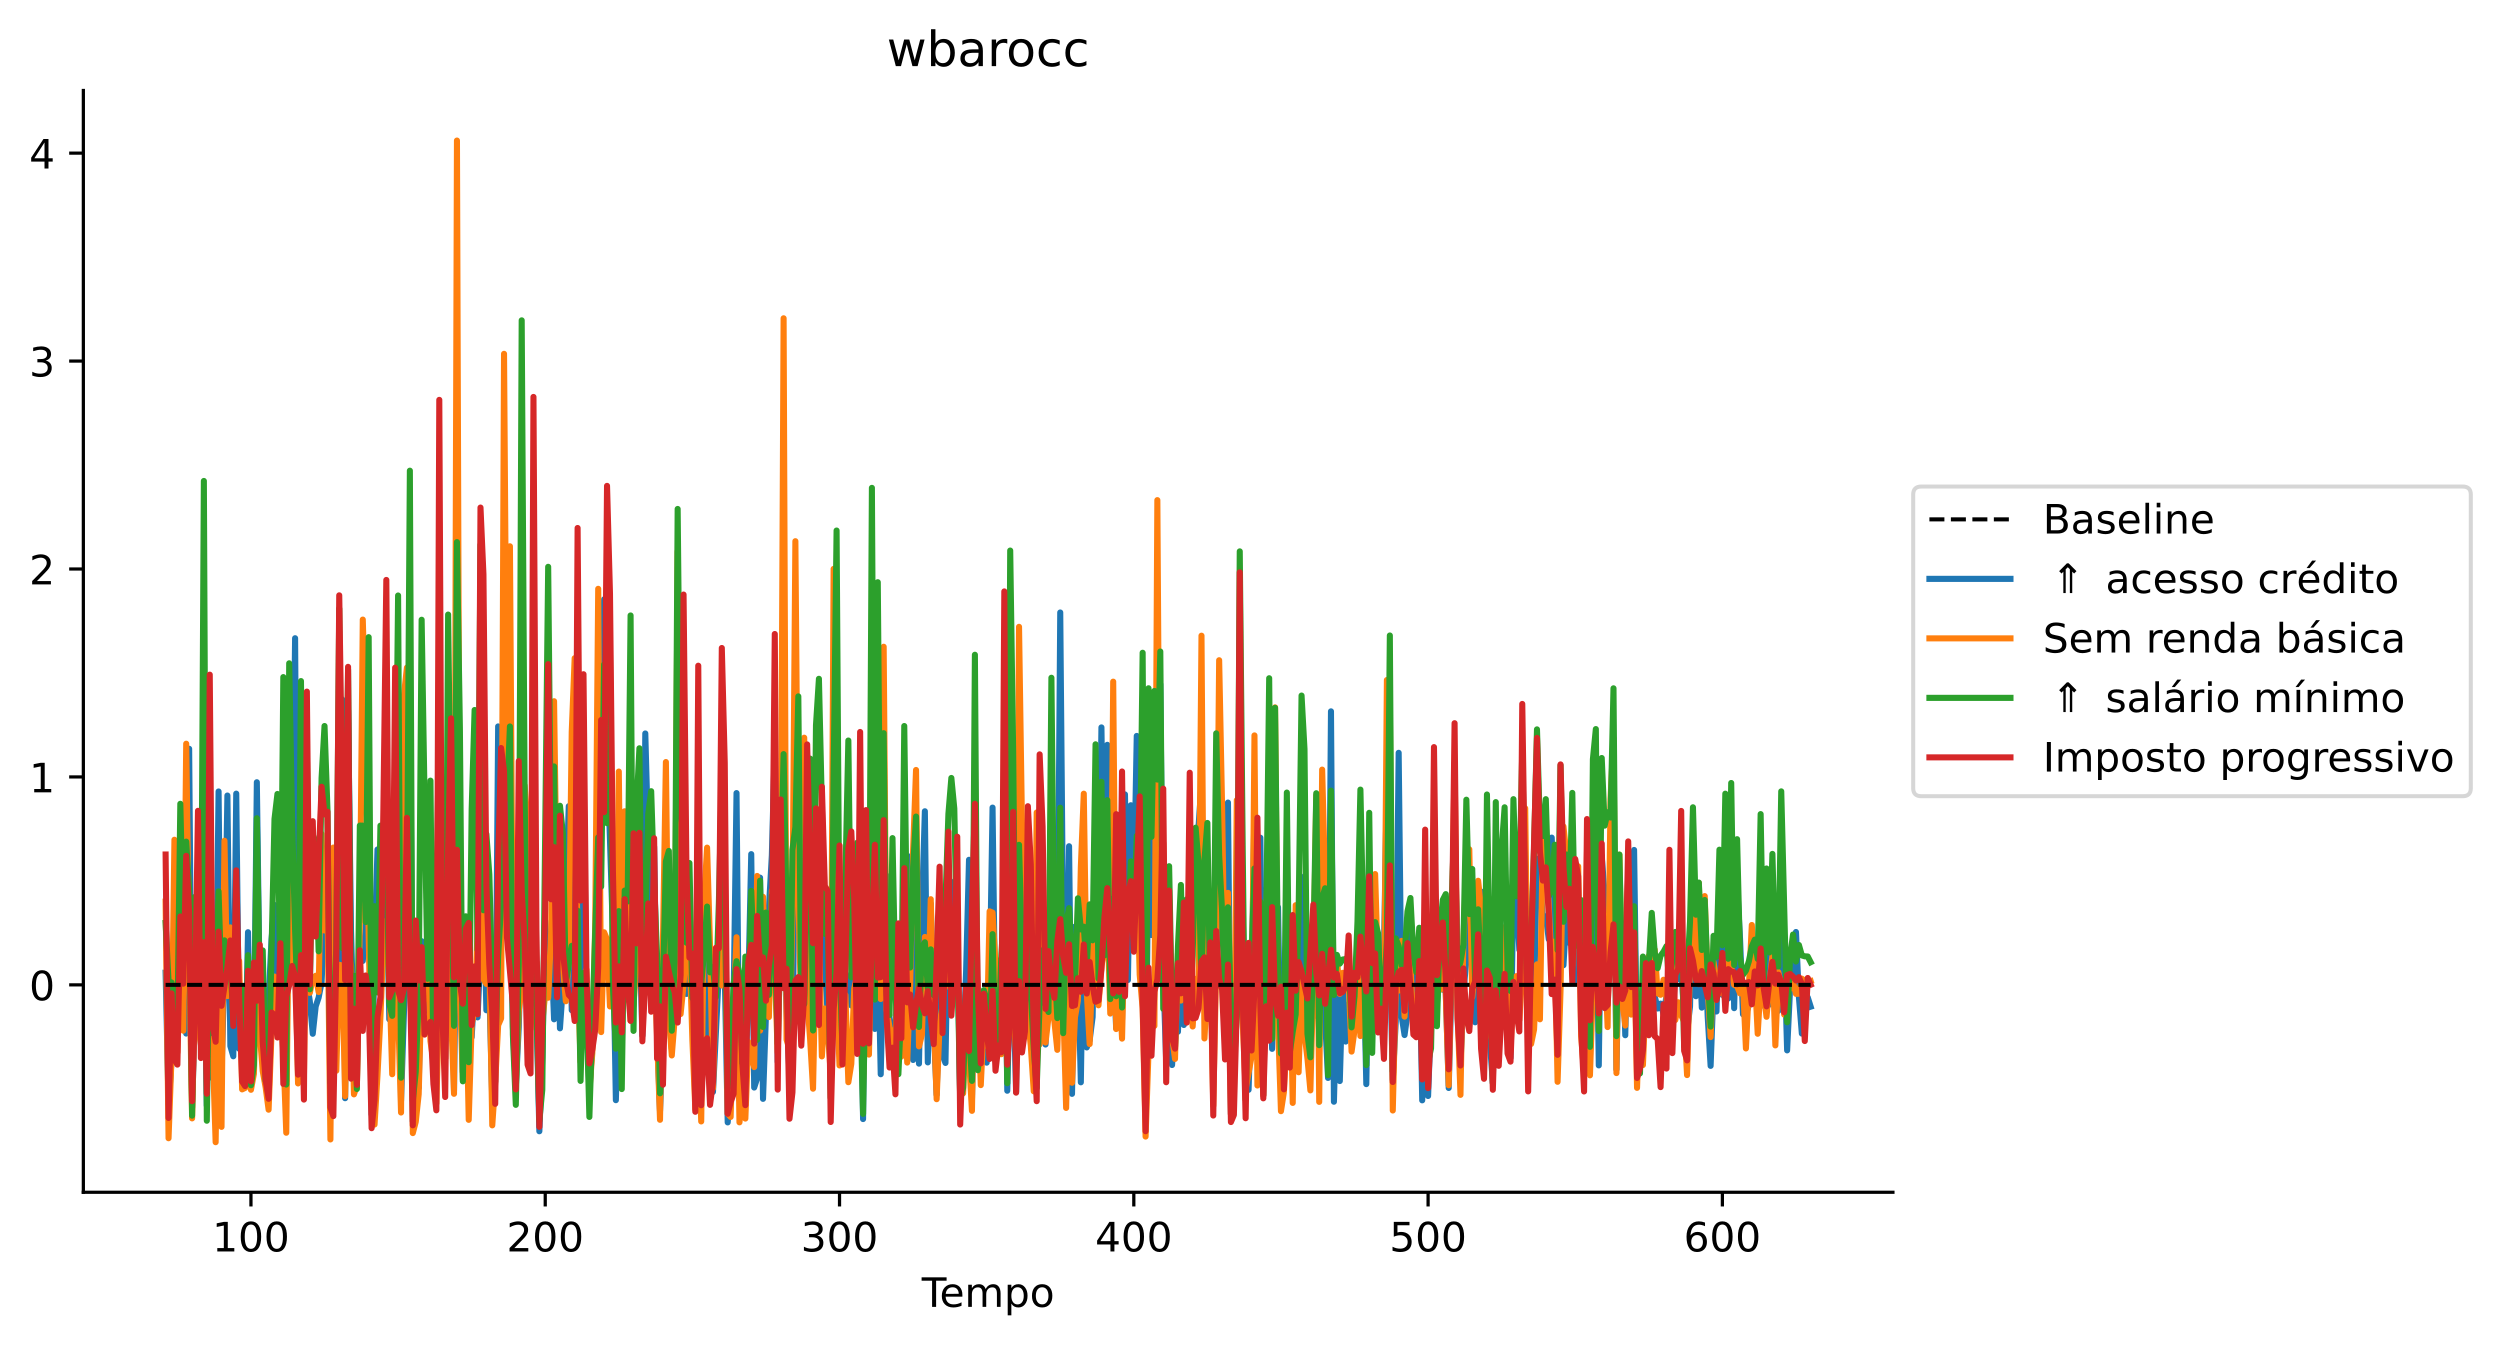 <?xml version="1.0" encoding="utf-8" standalone="no"?>
<!DOCTYPE svg PUBLIC "-//W3C//DTD SVG 1.1//EN"
  "http://www.w3.org/Graphics/SVG/1.1/DTD/svg11.dtd">
<!-- Created with matplotlib (https://matplotlib.org/) -->
<svg height="331.674pt" version="1.1" viewBox="0 0 616.722 331.674" width="616.722pt" xmlns="http://www.w3.org/2000/svg" xmlns:xlink="http://www.w3.org/1999/xlink">
 <defs>
  <style type="text/css">
*{stroke-linecap:butt;stroke-linejoin:round;}
  </style>
 </defs>
 <g id="figure_1">
  <g id="patch_1">
   <path d="M 0 331.674 
L 616.722 331.674 
L 616.722 0 
L 0 0 
z
" style="fill:#ffffff;"/>
  </g>
  <g id="axes_1">
   <g id="patch_2">
    <path d="M 20.562 294.118 
L 466.962 294.118 
L 466.962 22.318 
L 20.562 22.318 
z
" style="fill:#ffffff;"/>
   </g>
   <g id="line2d_1">
    <path clip-path="url(#p8c4619876f)" d="M 40.853 239.945 
L 41.579 272.324 
L 42.305 261.874 
L 43.031 229.412 
L 43.757 223.539 
L 44.483 211.103 
L 45.209 228.174 
L 45.935 254.966 
L 46.661 184.716 
L 47.387 273.218 
L 48.113 249.683 
L 48.839 231.371 
L 49.565 226.03 
L 50.291 226.816 
L 51.017 272.742 
L 51.743 206.163 
L 52.469 266.009 
L 53.195 254.665 
L 53.921 195.248 
L 54.647 264.4 
L 55.373 239.404 
L 56.099 196.25 
L 56.825 258.049 
L 57.551 260.573 
L 58.277 195.783 
L 59.003 258.72 
L 59.729 250.339 
L 60.455 266.711 
L 61.181 229.97 
L 61.907 267.21 
L 62.633 258.932 
L 63.359 192.97 
L 64.085 246.153 
L 64.81 241.582 
L 65.536 261.694 
L 66.988 231.708 
L 67.714 223.245 
L 68.44 251.261 
L 69.166 219.184 
L 69.892 248.434 
L 70.618 266.671 
L 71.344 202.725 
L 72.07 217.998 
L 72.796 157.442 
L 73.522 265.382 
L 74.248 243.704 
L 74.974 254.12 
L 75.7 242.372 
L 76.426 246.956 
L 77.152 255.02 
L 77.878 248.261 
L 78.604 246.091 
L 79.33 242.326 
L 80.782 211.265 
L 81.508 263.821 
L 82.234 267.113 
L 82.96 256.004 
L 83.686 235.384 
L 84.412 172.551 
L 85.138 270.916 
L 85.864 175.25 
L 86.59 229.671 
L 87.316 255.383 
L 88.042 253.777 
L 88.768 237.158 
L 89.494 237.048 
L 90.219 229.027 
L 90.945 206.678 
L 91.671 274.886 
L 92.397 233.396 
L 93.123 209.559 
L 93.849 209.31 
L 94.575 228.575 
L 95.301 208.939 
L 96.027 251.442 
L 96.753 251.768 
L 97.479 228.779 
L 98.205 171.511 
L 98.931 271.533 
L 99.657 249.529 
L 100.383 237.68 
L 101.109 160.799 
L 101.835 276.584 
L 102.561 264.339 
L 103.287 268.336 
L 104.013 232.179 
L 104.739 243.542 
L 105.465 249.325 
L 106.191 232.691 
L 106.917 256.793 
L 107.643 250.668 
L 108.369 235.447 
L 109.095 250.288 
L 109.821 249.33 
L 110.547 216.311 
L 111.273 200.077 
L 111.999 268.992 
L 112.725 212.398 
L 113.451 216.763 
L 114.177 264.433 
L 114.903 229.771 
L 115.628 249.231 
L 116.354 255.839 
L 117.08 243.259 
L 117.806 250.972 
L 119.258 218.575 
L 119.984 249.213 
L 120.71 244.045 
L 121.436 271.38 
L 122.162 266.743 
L 122.888 179.2 
L 123.614 202.185 
L 124.34 187.253 
L 125.066 147.336 
L 125.792 208.912 
L 126.518 253.301 
L 127.244 268.158 
L 127.97 253.388 
L 128.696 226.761 
L 129.422 208.434 
L 130.148 226.455 
L 130.874 248.35 
L 131.6 237.968 
L 132.326 248.433 
L 133.052 279.071 
L 133.778 260.843 
L 134.504 227.152 
L 135.23 237.961 
L 135.956 233.256 
L 136.682 251.451 
L 137.408 221.715 
L 138.134 253.68 
L 138.86 243.309 
L 140.312 198.876 
L 141.038 249.2 
L 141.763 223.217 
L 142.489 159.112 
L 143.215 239.403 
L 143.941 189.295 
L 144.667 249.432 
L 145.393 268.62 
L 146.119 257.764 
L 146.845 252.025 
L 147.571 238.087 
L 148.297 188.874 
L 149.023 147.858 
L 149.749 184.059 
L 151.201 230.428 
L 151.927 271.4 
L 152.653 244.37 
L 153.379 260.256 
L 154.105 204.263 
L 154.831 224.155 
L 155.557 209.044 
L 156.283 240.716 
L 157.009 231.779 
L 157.735 228.706 
L 158.461 255.471 
L 159.187 180.938 
L 159.913 207.446 
L 160.639 226.85 
L 161.365 208.917 
L 162.091 254.687 
L 162.817 274.121 
L 163.543 255.144 
L 164.269 232.798 
L 164.995 249.6 
L 165.721 258.734 
L 166.447 236.842 
L 167.172 195.193 
L 167.898 226.291 
L 168.624 244.061 
L 169.35 245.194 
L 170.076 223.64 
L 170.802 239.847 
L 171.528 272.222 
L 172.254 229.569 
L 172.98 269.258 
L 173.706 254.791 
L 174.432 220.284 
L 175.158 257.116 
L 175.884 269.353 
L 177.336 239.893 
L 178.062 191.403 
L 178.788 240.711 
L 179.514 276.883 
L 180.24 267.711 
L 180.966 246.914 
L 181.692 195.642 
L 182.418 271.369 
L 183.144 251.63 
L 183.87 266.305 
L 184.596 243.552 
L 185.322 210.705 
L 186.048 268.285 
L 186.774 266.006 
L 187.5 216.505 
L 188.226 271.075 
L 188.952 250.309 
L 189.678 224.131 
L 190.404 210.997 
L 191.13 184.165 
L 191.856 261.944 
L 192.581 214.361 
L 193.307 229.47 
L 194.033 249.443 
L 194.759 265.051 
L 195.485 262.176 
L 196.211 193.911 
L 196.937 187.072 
L 197.663 230.839 
L 198.389 241.964 
L 199.115 208.987 
L 199.841 228.364 
L 200.567 243.614 
L 201.293 206.37 
L 202.019 243.322 
L 202.745 221.766 
L 203.471 238.499 
L 204.197 250.387 
L 204.923 249.452 
L 205.649 233.314 
L 206.375 225.948 
L 207.101 247.09 
L 207.827 250.019 
L 208.553 240.105 
L 209.279 241.402 
L 210.005 248.035 
L 210.731 243.661 
L 211.457 222.644 
L 212.183 233.649 
L 212.909 276.06 
L 213.635 204.921 
L 214.361 228.324 
L 215.087 233.634 
L 215.813 253.826 
L 216.539 229.654 
L 217.265 265.002 
L 217.991 232.054 
L 218.716 216.049 
L 219.442 259.517 
L 220.168 256.366 
L 221.62 245.785 
L 222.346 259.611 
L 223.072 225.286 
L 223.798 244.367 
L 224.524 211.287 
L 225.25 261.482 
L 225.976 225.708 
L 226.702 262.382 
L 227.428 224.358 
L 228.154 200.129 
L 228.88 262.079 
L 229.606 222.993 
L 230.332 253.205 
L 231.058 270.026 
L 231.784 244.608 
L 232.51 260.345 
L 233.236 262.218 
L 233.962 220.547 
L 234.688 234.371 
L 235.414 217.444 
L 236.14 228.867 
L 236.866 270.856 
L 237.592 259.624 
L 238.318 239.876 
L 239.044 212.101 
L 239.77 271.359 
L 240.496 236.702 
L 241.222 254.502 
L 241.948 260.973 
L 242.674 250.192 
L 243.4 262.145 
L 244.125 244.192 
L 244.851 199.225 
L 245.577 255.184 
L 246.303 239.056 
L 247.029 245.526 
L 247.755 211.031 
L 248.481 269.072 
L 249.207 240.188 
L 249.933 242.654 
L 250.659 269.359 
L 251.385 183.473 
L 252.111 247.878 
L 252.837 241.412 
L 253.563 217.34 
L 254.289 239.677 
L 255.015 246.329 
L 255.741 261.03 
L 256.467 245.486 
L 257.193 217.892 
L 257.919 257.67 
L 258.645 238.863 
L 259.371 247.875 
L 260.097 242.424 
L 260.823 247.598 
L 261.549 151.094 
L 262.275 231.698 
L 263.001 258.481 
L 263.727 208.76 
L 264.453 269.839 
L 265.179 228.596 
L 265.905 237.339 
L 266.631 266.991 
L 267.357 220.024 
L 268.083 258.389 
L 268.809 256.592 
L 269.534 250.906 
L 270.26 215.213 
L 270.986 232.99 
L 271.712 179.445 
L 272.438 232.716 
L 273.164 183.742 
L 273.89 225.982 
L 274.616 237.162 
L 275.342 253.584 
L 276.068 231.852 
L 276.794 251.435 
L 277.52 195.975 
L 278.246 241.759 
L 278.972 198.645 
L 279.698 220.628 
L 280.424 181.544 
L 281.15 224.119 
L 281.876 204.694 
L 282.602 275.523 
L 283.328 203.231 
L 284.054 230.663 
L 284.78 203.283 
L 285.506 218.436 
L 286.232 168.813 
L 286.958 239.725 
L 287.684 261.919 
L 288.41 243.114 
L 289.136 262.726 
L 289.862 251.145 
L 290.588 254.514 
L 291.314 235.464 
L 292.04 252.85 
L 292.766 241.699 
L 293.492 237.169 
L 294.218 207.187 
L 294.944 230.532 
L 295.669 203.9 
L 296.395 193.163 
L 297.121 244.371 
L 297.847 243.408 
L 298.573 248.373 
L 299.299 254.61 
L 300.025 233.686 
L 300.751 231.697 
L 301.477 211.654 
L 302.203 240.973 
L 302.929 197.985 
L 303.655 274.81 
L 305.107 244.713 
L 306.559 225.965 
L 307.285 253.547 
L 308.011 268.844 
L 308.737 245.241 
L 309.463 198.982 
L 310.189 255.665 
L 310.915 206.656 
L 311.641 270.1 
L 312.367 219.369 
L 313.093 235.391 
L 313.819 258.738 
L 314.545 230.088 
L 315.271 223.832 
L 315.997 265.99 
L 316.723 252.649 
L 317.449 225.814 
L 318.175 249.32 
L 318.901 248.047 
L 319.627 250.911 
L 320.353 250.631 
L 321.078 236.761 
L 321.804 216.17 
L 322.53 253.239 
L 323.256 260.836 
L 323.982 236.669 
L 324.708 250.58 
L 325.434 243.546 
L 326.16 198.618 
L 326.886 251.602 
L 327.612 265.917 
L 328.338 175.483 
L 329.064 271.785 
L 329.79 244.141 
L 330.516 266.679 
L 331.242 241.412 
L 331.968 256.944 
L 332.694 247.812 
L 333.42 248.118 
L 334.146 252.821 
L 334.872 242.491 
L 335.598 216.357 
L 336.324 234.37 
L 337.05 267.441 
L 337.776 224.255 
L 338.502 246.259 
L 339.228 237.472 
L 339.954 245.128 
L 340.68 246.581 
L 341.406 234.691 
L 342.132 192.388 
L 342.858 234.163 
L 343.584 266.371 
L 344.31 252.042 
L 345.036 185.709 
L 345.762 250.633 
L 346.487 255.331 
L 347.213 250.024 
L 347.939 230.634 
L 348.665 246.586 
L 349.391 251.929 
L 350.117 232.8 
L 350.843 271.442 
L 351.569 245.088 
L 352.295 270.367 
L 353.021 250.746 
L 353.747 238.33 
L 354.473 247.419 
L 355.199 238.847 
L 355.925 244.123 
L 356.651 244.479 
L 357.377 268.395 
L 358.103 241.229 
L 358.829 203.021 
L 359.555 242.532 
L 360.281 262.858 
L 361.007 244.817 
L 361.733 236.934 
L 362.459 219.71 
L 363.185 233.86 
L 363.911 252.186 
L 364.637 228.87 
L 365.363 219.927 
L 366.089 244.59 
L 366.815 223.054 
L 367.541 257.191 
L 368.267 267.068 
L 368.993 217.401 
L 369.719 247.317 
L 370.445 230.95 
L 371.171 245.888 
L 371.897 251.491 
L 372.622 260.943 
L 373.348 219.771 
L 374.074 220.116 
L 374.8 234.33 
L 375.526 198.464 
L 376.252 235.699 
L 376.978 246.829 
L 377.704 247.786 
L 378.43 246.677 
L 379.156 211.808 
L 379.882 217.279 
L 380.608 226.426 
L 381.334 226.041 
L 382.06 231.695 
L 382.786 206.629 
L 383.512 224.474 
L 384.238 245.362 
L 384.964 209.597 
L 385.69 238.111 
L 386.416 225.474 
L 387.142 232.6 
L 387.868 213.432 
L 388.594 241.788 
L 389.32 241.669 
L 390.046 243.947 
L 390.772 250.786 
L 391.498 224.337 
L 392.224 260.942 
L 392.95 207.438 
L 393.676 212.279 
L 394.402 262.825 
L 395.128 211.23 
L 395.854 220.67 
L 396.58 224.671 
L 397.306 222.522 
L 398.031 196.458 
L 398.757 263.788 
L 399.483 227.378 
L 400.209 230.343 
L 400.935 255.381 
L 401.661 221.593 
L 402.387 227.443 
L 403.113 209.68 
L 403.839 261.686 
L 404.565 253.643 
L 405.291 252.724 
L 406.017 250.547 
L 406.743 250.169 
L 407.469 243.826 
L 408.195 245.747 
L 408.921 248.783 
L 409.647 247.585 
L 410.373 250.097 
L 411.099 245.775 
L 411.825 246.581 
L 412.551 244.111 
L 413.277 238.372 
L 414.003 241.554 
L 414.729 238.083 
L 415.455 250.706 
L 416.181 254.554 
L 416.907 248.342 
L 417.633 213.401 
L 418.359 245.754 
L 419.085 229.913 
L 419.811 248.57 
L 420.537 230.522 
L 421.263 250.684 
L 421.989 262.938 
L 422.715 243.474 
L 423.44 249.522 
L 424.166 221.649 
L 424.892 245.417 
L 425.618 213.852 
L 426.344 246.316 
L 427.07 208.64 
L 427.796 248.701 
L 428.522 218.357 
L 429.248 231.598 
L 429.974 250.213 
L 430.7 250.083 
L 431.426 247.975 
L 432.152 246.318 
L 432.878 243.955 
L 433.604 247.724 
L 434.33 216.193 
L 435.056 248.069 
L 435.782 233.417 
L 436.508 247.818 
L 437.234 219.922 
L 437.96 245.753 
L 438.686 249.345 
L 439.412 218.91 
L 440.138 234.273 
L 440.864 259.117 
L 441.59 243.886 
L 442.316 243.315 
L 443.042 229.912 
L 443.768 245.961 
L 444.494 254.973 
L 445.22 247.366 
L 445.946 246.036 
L 446.672 248.336 
L 446.672 248.336 
" style="fill:none;stroke:#1f77b4;stroke-linecap:square;stroke-width:1.5;"/>
   </g>
   <g id="line2d_2">
    <path clip-path="url(#p8c4619876f)" d="M 40.853 222.422 
L 41.579 280.789 
L 42.305 260.968 
L 43.031 207.154 
L 43.757 259.597 
L 44.483 218.434 
L 45.209 254.264 
L 45.935 183.468 
L 46.661 234.658 
L 47.387 275.888 
L 48.113 242.351 
L 48.839 253.058 
L 49.565 257.683 
L 50.291 246.683 
L 51.017 232.312 
L 51.743 209.501 
L 52.469 258.864 
L 53.195 281.764 
L 53.921 236.073 
L 54.647 277.988 
L 55.373 207.405 
L 56.099 245.729 
L 56.825 228.778 
L 57.551 242.393 
L 58.277 245.999 
L 59.003 237.08 
L 59.729 268.737 
L 60.455 268.385 
L 61.181 247.971 
L 61.907 268.84 
L 62.633 264.894 
L 63.359 239.189 
L 64.085 254.892 
L 64.81 264.223 
L 65.536 268.284 
L 66.262 273.747 
L 66.988 254.746 
L 67.714 240.914 
L 68.44 250.96 
L 69.166 248.78 
L 69.892 259.566 
L 70.618 279.436 
L 71.344 211.774 
L 72.07 240.246 
L 72.796 232.909 
L 73.522 267.272 
L 74.248 191.715 
L 74.974 265.691 
L 75.7 215.235 
L 76.426 244.938 
L 77.152 241.261 
L 77.878 240.709 
L 78.604 244.715 
L 79.33 205.728 
L 80.056 229.544 
L 80.782 222.59 
L 81.508 281.087 
L 82.234 209.083 
L 82.96 264.129 
L 83.686 238.011 
L 84.412 238.162 
L 85.138 270.435 
L 85.864 235.15 
L 86.59 238.175 
L 87.316 269.967 
L 88.042 267.759 
L 88.768 227.644 
L 89.494 152.846 
L 90.219 178.299 
L 90.945 230.656 
L 91.671 268.526 
L 92.397 277.405 
L 93.123 265.203 
L 93.849 250.789 
L 94.575 232.857 
L 95.301 227.103 
L 96.027 240.437 
L 96.753 265.001 
L 97.479 224.384 
L 98.931 274.445 
L 99.657 171.417 
L 100.383 164.696 
L 101.109 191.099 
L 101.835 279.521 
L 102.561 276.731 
L 103.287 269.909 
L 104.013 242.836 
L 104.739 246.519 
L 105.465 235.137 
L 106.191 256.864 
L 106.917 261.911 
L 107.643 272.183 
L 108.369 246.435 
L 109.095 255.192 
L 109.821 219.698 
L 110.547 208.128 
L 111.273 250.18 
L 111.999 269.829 
L 112.725 34.673 
L 113.451 244.149 
L 114.177 266.349 
L 114.903 241.717 
L 115.628 276.253 
L 116.354 252.564 
L 117.08 249.392 
L 117.806 229.702 
L 118.532 178.849 
L 119.258 241.605 
L 119.984 242.719 
L 120.71 236.773 
L 121.436 277.613 
L 122.162 266.944 
L 122.888 252.913 
L 123.614 251.242 
L 124.34 87.289 
L 125.066 188.895 
L 125.792 134.764 
L 126.518 239.283 
L 127.244 267.462 
L 127.97 249.48 
L 128.696 243.748 
L 129.422 193.823 
L 130.148 202.865 
L 130.874 253.802 
L 131.6 242.777 
L 132.326 237.387 
L 133.052 273.171 
L 133.778 252.135 
L 134.504 245.073 
L 135.23 246.131 
L 135.956 230.099 
L 136.682 172.985 
L 137.408 225.264 
L 138.134 206.511 
L 138.86 238.253 
L 139.586 246.992 
L 140.312 236.54 
L 141.038 180.614 
L 141.763 162.369 
L 142.489 238.314 
L 143.215 261.915 
L 143.941 242.486 
L 144.667 239.199 
L 145.393 269.085 
L 146.119 259.745 
L 146.845 227.589 
L 147.571 145.256 
L 148.297 254.605 
L 149.023 229.984 
L 149.749 231.776 
L 150.475 248.281 
L 151.201 227.619 
L 151.927 249.091 
L 152.653 190.337 
L 153.379 254.132 
L 154.105 200.128 
L 154.831 216.007 
L 155.557 251.784 
L 156.283 247.902 
L 157.009 237.345 
L 157.735 219.988 
L 158.461 221.993 
L 159.187 244.976 
L 159.913 238.681 
L 160.639 237.49 
L 161.365 235.047 
L 162.817 276.245 
L 164.269 187.987 
L 164.995 250.438 
L 165.721 260.372 
L 166.447 251.195 
L 167.172 136.026 
L 167.898 250.153 
L 168.624 242.956 
L 169.35 231.398 
L 170.076 233.12 
L 170.802 256.54 
L 171.528 273.614 
L 172.254 253.82 
L 172.98 276.645 
L 173.706 221.578 
L 174.432 209.103 
L 175.158 233.331 
L 175.884 268.465 
L 176.61 240.964 
L 177.336 235.035 
L 178.062 243.116 
L 178.788 215.037 
L 179.514 274.72 
L 180.24 275.534 
L 180.966 248.907 
L 181.692 231.212 
L 182.418 276.869 
L 183.144 269.507 
L 183.87 275.939 
L 184.596 257.025 
L 185.322 260.434 
L 186.048 263.241 
L 186.774 216.089 
L 187.5 254.239 
L 188.226 221.239 
L 188.952 240.987 
L 189.678 250.897 
L 190.404 219.717 
L 191.856 259.656 
L 192.581 227.334 
L 193.307 78.518 
L 194.033 256.443 
L 194.759 258.87 
L 195.485 225.363 
L 196.211 133.509 
L 196.937 220.933 
L 197.663 249.246 
L 198.389 181.985 
L 199.115 246.584 
L 199.841 256.26 
L 200.567 268.567 
L 201.293 233.254 
L 202.019 230.871 
L 202.745 260.602 
L 203.471 248.795 
L 204.197 253.819 
L 204.923 264.853 
L 205.649 140.334 
L 206.375 245.201 
L 207.101 262.835 
L 207.827 258.318 
L 208.553 245.454 
L 209.279 266.969 
L 210.005 262.427 
L 210.731 243.922 
L 211.457 240.507 
L 212.183 248.911 
L 212.909 266.307 
L 213.635 249.602 
L 214.361 260.152 
L 216.539 156.417 
L 217.265 246.442 
L 217.991 159.547 
L 218.716 249.107 
L 219.442 253.441 
L 220.168 255.215 
L 220.894 260.448 
L 221.62 231.174 
L 222.346 260.654 
L 223.072 242.882 
L 223.798 262.123 
L 224.524 242.723 
L 225.25 209.728 
L 225.976 189.947 
L 226.702 258.127 
L 227.428 255.229 
L 228.154 231.138 
L 228.88 248.982 
L 229.606 221.821 
L 230.332 250.47 
L 231.058 271.16 
L 231.784 252.705 
L 232.51 248.015 
L 233.236 235.151 
L 233.962 242.749 
L 234.688 244.244 
L 235.414 243.232 
L 236.14 237.402 
L 236.866 256.45 
L 237.592 269.71 
L 238.318 247.976 
L 239.77 274.033 
L 240.496 231.1 
L 241.222 244.839 
L 241.948 267.686 
L 242.674 252.488 
L 243.4 257.986 
L 244.125 224.824 
L 244.851 225.135 
L 245.577 237.88 
L 246.303 236.933 
L 247.029 260.06 
L 247.755 237.443 
L 248.481 243.507 
L 249.207 247.329 
L 249.933 250.137 
L 250.659 259.422 
L 251.385 154.632 
L 252.111 203.32 
L 252.837 244.158 
L 254.289 258.026 
L 255.015 269.209 
L 255.741 200.437 
L 256.467 257.644 
L 257.193 230.211 
L 257.919 257.166 
L 259.371 244.756 
L 260.823 258.985 
L 261.549 236.63 
L 262.275 247.227 
L 263.001 273.31 
L 263.727 240.185 
L 264.453 267.102 
L 265.179 250.967 
L 265.905 246.876 
L 266.631 213.902 
L 267.357 195.8 
L 268.083 244.665 
L 268.809 257.556 
L 270.26 214.044 
L 270.986 247.995 
L 271.712 238.252 
L 272.438 234.314 
L 273.164 224.535 
L 273.89 250.037 
L 274.616 168.158 
L 275.342 253.852 
L 276.068 240.912 
L 276.794 256.215 
L 277.52 225.47 
L 278.246 228.537 
L 278.972 224.133 
L 279.698 230.319 
L 280.424 212.415 
L 281.15 240.455 
L 281.876 248.715 
L 282.602 280.377 
L 283.328 259.368 
L 284.054 244.781 
L 284.78 253.078 
L 285.506 123.376 
L 286.232 235.368 
L 286.958 207.947 
L 287.684 247.281 
L 288.41 222.161 
L 289.136 255.818 
L 289.862 261.226 
L 290.588 235.249 
L 291.314 246.826 
L 292.04 245.622 
L 292.766 235.739 
L 293.492 243.164 
L 294.218 253.227 
L 294.944 241.506 
L 295.669 241.225 
L 296.395 156.818 
L 297.121 256.173 
L 297.847 242.995 
L 298.573 237.291 
L 299.299 272.763 
L 300.025 237.83 
L 300.751 162.874 
L 301.477 199.034 
L 302.203 246.843 
L 302.929 220.258 
L 303.655 274.88 
L 304.381 271.98 
L 305.107 197.391 
L 305.833 244.124 
L 306.559 251.884 
L 307.285 268.675 
L 308.737 260.692 
L 309.463 181.416 
L 310.189 267.781 
L 310.915 239.176 
L 311.641 270.246 
L 313.093 190.075 
L 313.819 238.576 
L 314.545 174.502 
L 315.271 252.23 
L 315.997 274.116 
L 316.723 269.397 
L 317.449 255.516 
L 318.175 235.064 
L 318.901 272.076 
L 319.627 223.308 
L 320.353 264.511 
L 321.078 240.213 
L 321.804 255 
L 322.53 261.096 
L 323.256 268.987 
L 323.982 241.033 
L 324.708 196.236 
L 325.434 271.821 
L 326.16 189.857 
L 327.612 245.243 
L 328.338 235.666 
L 329.064 238.069 
L 329.79 236.512 
L 330.516 245.163 
L 331.242 239.978 
L 331.968 242.09 
L 332.694 241.971 
L 333.42 259.415 
L 334.146 254.164 
L 334.872 232.294 
L 335.598 255.581 
L 336.324 252.319 
L 337.05 251.474 
L 337.776 218.241 
L 338.502 242.47 
L 339.228 215.622 
L 339.954 240.033 
L 340.68 245.5 
L 341.406 252.935 
L 342.132 167.756 
L 342.858 174.305 
L 343.584 273.947 
L 344.31 244.103 
L 345.036 244.371 
L 345.762 232.11 
L 346.487 250.791 
L 347.213 233.719 
L 347.939 238.01 
L 348.665 253.091 
L 349.391 253.384 
L 350.843 241.146 
L 352.295 235.497 
L 353.021 246.253 
L 353.747 244.002 
L 354.473 242.228 
L 355.199 244.191 
L 355.925 234.036 
L 356.651 245.154 
L 357.377 267.719 
L 358.103 234.777 
L 358.829 188.259 
L 359.555 248.994 
L 360.281 270.087 
L 361.007 231.605 
L 361.733 214.292 
L 362.459 209.521 
L 363.185 245.949 
L 363.911 238.161 
L 364.637 217.279 
L 365.363 223.915 
L 366.089 257.31 
L 366.815 254.859 
L 367.541 221.74 
L 368.267 241.331 
L 368.993 223.713 
L 369.719 240.213 
L 370.445 228.619 
L 371.171 243.326 
L 371.897 245.64 
L 372.622 259.277 
L 373.348 241.855 
L 374.074 240.803 
L 374.8 251.614 
L 375.526 240.03 
L 376.252 199.403 
L 376.978 254.711 
L 377.704 257.527 
L 378.43 253.975 
L 379.156 237.889 
L 379.882 251.448 
L 380.608 205.459 
L 381.334 209.089 
L 382.786 238.287 
L 383.512 232.278 
L 384.238 266.869 
L 384.964 244.39 
L 385.69 203.896 
L 386.416 210.873 
L 387.142 208.469 
L 387.868 238.178 
L 388.594 213.286 
L 389.32 213.73 
L 390.046 255.532 
L 390.772 264.647 
L 391.498 210.088 
L 392.224 265.273 
L 392.95 243.346 
L 393.676 241.152 
L 394.402 238.196 
L 395.128 240.628 
L 395.854 234.312 
L 396.58 253.367 
L 397.306 197.011 
L 398.031 182.194 
L 398.757 264.716 
L 399.483 210.863 
L 400.209 246.642 
L 400.935 252.998 
L 401.661 214.214 
L 402.387 250.291 
L 403.113 230.853 
L 403.839 268.363 
L 404.565 245.214 
L 405.291 262.73 
L 406.017 245.136 
L 406.743 235.822 
L 407.469 242.06 
L 408.195 234.29 
L 408.921 245.041 
L 409.647 245.403 
L 410.373 241.69 
L 411.099 246.1 
L 411.825 251.332 
L 412.551 237.316 
L 413.277 251.616 
L 414.003 247.252 
L 414.729 250.455 
L 415.455 251.978 
L 416.181 265.21 
L 417.633 210.722 
L 418.359 240.751 
L 419.085 217.831 
L 419.811 242.692 
L 420.537 221.06 
L 421.263 243.946 
L 421.989 255.838 
L 422.715 237.355 
L 423.44 242.048 
L 424.166 245.052 
L 424.892 242.025 
L 425.618 246.966 
L 426.344 236.898 
L 427.07 238.496 
L 427.796 242.943 
L 428.522 243.276 
L 429.248 245.056 
L 429.974 242.675 
L 430.7 258.637 
L 432.152 228.184 
L 432.878 240.1 
L 433.604 255.017 
L 434.33 242.651 
L 435.056 244.892 
L 435.782 250.836 
L 436.508 242.648 
L 437.234 235.797 
L 437.96 257.891 
L 438.686 239.808 
L 439.412 243.065 
L 440.138 250.287 
L 440.864 240.02 
L 441.59 243.884 
L 442.316 242.267 
L 443.042 245.173 
L 443.768 245.147 
L 444.494 241.423 
L 445.22 241.941 
L 445.946 242.239 
L 446.672 242.022 
L 446.672 242.022 
" style="fill:none;stroke:#ff7f0e;stroke-linecap:square;stroke-width:1.5;"/>
   </g>
   <g id="line2d_3">
    <path clip-path="url(#p8c4619876f)" d="M 40.853 227.687 
L 41.579 242.126 
L 42.305 242.354 
L 43.031 252.231 
L 43.757 253.228 
L 44.483 198.287 
L 45.209 228.895 
L 45.935 207.624 
L 46.661 219.474 
L 47.387 275.224 
L 48.113 221.241 
L 48.839 243.78 
L 49.565 247.078 
L 50.291 118.649 
L 51.017 276.472 
L 51.743 224.884 
L 52.469 254.87 
L 53.195 240.135 
L 53.921 219.907 
L 54.647 243.574 
L 55.373 231.977 
L 56.099 238.853 
L 56.825 237.694 
L 57.551 251.101 
L 58.277 233.791 
L 59.003 247.975 
L 59.729 244.008 
L 60.455 265.532 
L 61.181 235.624 
L 61.907 267.712 
L 62.633 262.757 
L 63.359 201.844 
L 64.085 245.776 
L 64.81 234.459 
L 65.536 266.659 
L 66.262 266.768 
L 67.714 202.049 
L 68.44 195.867 
L 69.166 243.504 
L 69.892 167.034 
L 70.618 267.54 
L 71.344 163.631 
L 72.07 203.171 
L 72.796 229.384 
L 73.522 250.433 
L 74.248 168.015 
L 74.974 246.983 
L 75.7 185.539 
L 76.426 244.051 
L 77.152 205.952 
L 77.878 207.675 
L 78.604 234.674 
L 79.33 191.936 
L 80.056 179.1 
L 80.782 199.746 
L 81.508 267.132 
L 82.234 257.687 
L 82.96 233.384 
L 83.686 150.15 
L 84.412 233.845 
L 85.138 226.188 
L 85.864 165.22 
L 86.59 250.348 
L 87.316 240.721 
L 88.042 268.632 
L 88.768 203.663 
L 89.494 203.679 
L 90.219 227.459 
L 90.945 157.181 
L 91.671 267.099 
L 92.397 223.546 
L 93.123 244.821 
L 93.849 203.678 
L 94.575 208.677 
L 95.301 205.984 
L 96.027 247.477 
L 96.753 250.596 
L 97.479 216.194 
L 98.205 146.905 
L 98.931 265.86 
L 99.657 241.525 
L 100.383 222.777 
L 101.109 116.113 
L 101.835 271.5 
L 102.561 264.386 
L 103.287 245.287 
L 104.013 152.887 
L 105.465 241.464 
L 106.191 192.577 
L 106.917 264.107 
L 107.643 228.698 
L 108.369 171.703 
L 109.095 234.275 
L 109.821 261.106 
L 110.547 151.609 
L 111.273 211.618 
L 111.999 253.064 
L 112.725 133.729 
L 113.451 179.766 
L 114.177 266.755 
L 114.903 226.044 
L 115.628 262.036 
L 116.354 199.656 
L 117.08 175.147 
L 117.806 234.302 
L 118.532 134.404 
L 119.258 224.551 
L 119.984 205.778 
L 120.71 215.728 
L 121.436 243.15 
L 122.162 259.073 
L 122.888 235.795 
L 123.614 223.218 
L 124.34 195.431 
L 125.066 196.998 
L 125.792 179.211 
L 126.518 255.208 
L 127.244 272.553 
L 127.97 237.972 
L 128.696 79.026 
L 129.422 195.73 
L 130.148 255.968 
L 130.874 247.262 
L 131.6 218.79 
L 133.052 276.392 
L 133.778 268.836 
L 135.23 139.827 
L 135.956 213.908 
L 136.682 189.065 
L 137.408 236.576 
L 138.134 198.772 
L 138.86 205.617 
L 139.586 242.57 
L 141.038 233.332 
L 141.763 233.273 
L 142.489 224.653 
L 143.215 266.648 
L 143.941 240.01 
L 144.667 248.087 
L 145.393 275.538 
L 147.571 206.585 
L 148.297 218.704 
L 149.023 163.937 
L 149.749 203.069 
L 150.475 161.657 
L 151.201 243.467 
L 151.927 258.697 
L 152.653 224.764 
L 153.379 268.662 
L 154.105 219.686 
L 154.831 222.375 
L 155.557 151.825 
L 156.283 254.307 
L 157.009 199.4 
L 157.735 184.593 
L 158.461 246.487 
L 159.187 227.776 
L 159.913 200.717 
L 160.639 195.182 
L 161.365 217.779 
L 162.091 235.829 
L 162.817 269.706 
L 163.543 243.841 
L 164.269 212.502 
L 164.995 209.918 
L 165.721 254.268 
L 166.447 237.231 
L 167.172 125.557 
L 167.898 198.615 
L 168.624 207.406 
L 169.35 232.563 
L 170.076 212.901 
L 170.802 246.208 
L 171.528 242.845 
L 172.254 235.585 
L 172.98 242.695 
L 173.706 234.84 
L 174.432 223.645 
L 175.158 239.854 
L 175.884 238.578 
L 176.61 245.936 
L 177.336 222.745 
L 178.062 191.912 
L 178.788 222.335 
L 179.514 268.355 
L 180.24 261.024 
L 180.966 242.821 
L 181.692 237.121 
L 182.418 240.142 
L 183.144 262.235 
L 183.87 235.987 
L 184.596 250.875 
L 185.322 219.772 
L 186.774 256.507 
L 187.5 217.247 
L 188.226 253.344 
L 188.952 225.109 
L 189.678 245.419 
L 190.404 221.014 
L 191.13 232.696 
L 191.856 257.434 
L 192.581 217.674 
L 193.307 186.031 
L 194.759 262.277 
L 195.485 209.653 
L 196.211 204.022 
L 196.937 171.788 
L 197.663 248.65 
L 198.389 247.659 
L 199.841 187.141 
L 200.567 254.214 
L 201.293 178.909 
L 202.019 167.452 
L 203.471 230.373 
L 204.197 228.068 
L 204.923 270.796 
L 205.649 190.787 
L 206.375 130.877 
L 207.101 237.601 
L 207.827 258.782 
L 208.553 216.356 
L 209.279 182.68 
L 210.005 241.086 
L 210.731 231.068 
L 211.457 207.894 
L 212.183 245.63 
L 212.909 274.783 
L 213.635 233.986 
L 214.361 247.978 
L 215.087 120.348 
L 215.813 246.586 
L 216.539 143.628 
L 217.265 228.804 
L 217.991 180.868 
L 218.716 245.093 
L 219.442 250.391 
L 220.168 206.754 
L 220.894 243.277 
L 221.62 264.991 
L 222.346 248.7 
L 223.072 179.104 
L 223.798 235.211 
L 224.524 238.675 
L 225.25 213.973 
L 225.976 201.435 
L 226.702 253.349 
L 227.428 233.534 
L 228.154 232.45 
L 228.88 243.79 
L 229.606 234.195 
L 230.332 245.513 
L 231.058 239.521 
L 231.784 237.944 
L 232.51 248.481 
L 233.236 222.355 
L 233.962 200.773 
L 234.688 191.918 
L 235.414 199.465 
L 236.866 271.216 
L 237.592 268.34 
L 238.318 244.415 
L 239.044 254.422 
L 239.77 266.643 
L 240.496 161.521 
L 241.222 264.01 
L 241.948 256.089 
L 242.674 244.258 
L 243.4 246.53 
L 244.125 260.755 
L 244.851 230.441 
L 245.577 261.775 
L 246.303 255.654 
L 247.029 235.453 
L 247.755 223.267 
L 248.481 267.214 
L 249.207 135.818 
L 249.933 185.364 
L 250.659 259.23 
L 251.385 208.41 
L 252.111 235.316 
L 252.837 247.629 
L 253.563 234.832 
L 254.289 244.711 
L 255.015 258.51 
L 255.741 268.36 
L 256.467 247.309 
L 257.193 234.415 
L 257.919 247.778 
L 258.645 249.644 
L 259.371 167.197 
L 260.097 236.698 
L 260.823 251.152 
L 261.549 199.253 
L 262.275 254.874 
L 263.001 227.712 
L 263.727 224.029 
L 264.453 236.801 
L 265.179 242.843 
L 265.905 221.603 
L 266.631 229.276 
L 267.357 228.609 
L 268.083 238.744 
L 268.809 223.093 
L 269.534 231.959 
L 270.26 183.613 
L 270.986 241.412 
L 271.712 192.846 
L 272.438 235.697 
L 273.164 197.396 
L 273.89 246.471 
L 274.616 221.655 
L 275.342 245.76 
L 276.068 217.029 
L 276.794 248.548 
L 277.52 228.166 
L 278.246 228.599 
L 278.972 212.492 
L 279.698 227.744 
L 280.424 206.202 
L 281.15 220.093 
L 281.876 161.029 
L 282.602 273.774 
L 283.328 169.786 
L 284.054 206.434 
L 284.78 170.446 
L 285.506 192.307 
L 286.232 160.723 
L 286.958 248.854 
L 288.41 213.684 
L 289.136 250.636 
L 289.862 258.285 
L 290.588 233.467 
L 291.314 218.305 
L 292.04 244.872 
L 292.766 221.852 
L 293.492 249.012 
L 294.218 235.725 
L 294.944 204.186 
L 295.669 213.042 
L 296.395 243.143 
L 297.121 212.223 
L 297.847 203.013 
L 298.573 248.664 
L 299.299 247.568 
L 300.025 180.907 
L 300.751 210.985 
L 301.477 224.878 
L 302.203 250.979 
L 302.929 223.816 
L 303.655 248.464 
L 304.381 263.16 
L 305.107 250.464 
L 305.833 136.018 
L 306.559 209.334 
L 307.285 271.253 
L 308.011 239.238 
L 308.737 236.427 
L 309.463 214.233 
L 310.189 241.941 
L 310.915 222.469 
L 311.641 265.578 
L 312.367 227.073 
L 313.093 167.317 
L 313.819 256.255 
L 314.545 174.619 
L 315.271 238.148 
L 315.997 259.888 
L 316.723 260.366 
L 317.449 195.52 
L 318.175 259.652 
L 318.901 254.539 
L 319.627 250.253 
L 320.353 225.116 
L 321.078 171.588 
L 321.804 184.799 
L 322.53 255.014 
L 323.256 260.833 
L 323.982 233.269 
L 324.708 195.681 
L 325.434 257.832 
L 326.16 221.5 
L 326.886 219.122 
L 327.612 265.235 
L 328.338 195.041 
L 329.064 245.446 
L 329.79 235.563 
L 330.516 237.713 
L 331.242 236.694 
L 331.968 236.599 
L 332.694 235.956 
L 333.42 253.445 
L 334.146 245.791 
L 334.872 227.442 
L 335.598 194.786 
L 337.05 262.736 
L 337.776 200.507 
L 338.502 259.737 
L 339.228 227.474 
L 339.954 230.196 
L 340.68 248.666 
L 341.406 245.94 
L 342.132 232.023 
L 342.858 156.767 
L 343.584 264.269 
L 344.31 231.498 
L 345.036 233.389 
L 345.762 238.156 
L 346.487 235.469 
L 347.213 224.82 
L 347.939 221.526 
L 348.665 235.413 
L 349.391 239.837 
L 350.117 228.872 
L 350.843 259.464 
L 351.569 241.004 
L 352.295 261.988 
L 353.021 258.625 
L 353.747 222.672 
L 354.473 253.147 
L 355.199 229.462 
L 355.925 221.979 
L 356.651 220.57 
L 357.377 246.285 
L 358.829 200.516 
L 359.555 239.724 
L 360.281 237.303 
L 361.007 233.054 
L 361.733 197.282 
L 362.459 225.499 
L 363.185 214.366 
L 363.911 242.794 
L 364.637 224.318 
L 365.363 240.677 
L 366.089 262.622 
L 366.815 195.997 
L 367.541 238.801 
L 368.267 267.201 
L 368.993 197.869 
L 369.719 256.767 
L 370.445 209.428 
L 371.171 199.152 
L 371.897 239.473 
L 372.622 244.458 
L 373.348 197.144 
L 374.074 221.092 
L 374.8 219.182 
L 375.526 185.115 
L 376.252 226.4 
L 376.978 249.611 
L 377.704 233.401 
L 378.43 209.392 
L 379.156 179.931 
L 379.882 203.975 
L 380.608 206.241 
L 381.334 197.148 
L 382.06 221.076 
L 382.786 219.608 
L 383.512 208.384 
L 384.238 234.376 
L 384.964 188.818 
L 385.69 227.396 
L 386.416 210.793 
L 387.142 223.22 
L 387.868 195.601 
L 388.594 233.337 
L 389.32 230.584 
L 390.046 222.039 
L 390.772 256.48 
L 391.498 237.797 
L 392.224 258.249 
L 392.95 187.292 
L 393.676 179.854 
L 394.402 254.337 
L 395.128 186.993 
L 395.854 203.677 
L 396.58 200.366 
L 397.306 201.675 
L 398.031 169.8 
L 398.757 255.596 
L 399.483 210.804 
L 400.209 242.384 
L 400.935 243.189 
L 401.661 216.002 
L 402.387 234.39 
L 403.113 223.568 
L 403.839 258.95 
L 404.565 264.797 
L 405.291 235.973 
L 406.017 240.139 
L 406.743 237.687 
L 407.469 225.202 
L 408.195 234.885 
L 408.921 238.838 
L 409.647 235.759 
L 410.373 234.778 
L 411.099 233.412 
L 411.825 243.325 
L 413.277 229.896 
L 414.003 237.756 
L 414.729 224.286 
L 415.455 258.083 
L 416.181 240.743 
L 416.907 227.438 
L 417.633 199.149 
L 418.359 225.652 
L 419.085 217.72 
L 419.811 234.347 
L 420.537 222.022 
L 421.263 240.81 
L 421.989 253.241 
L 422.715 230.852 
L 423.44 236.043 
L 424.166 209.61 
L 424.892 233.196 
L 425.618 195.791 
L 426.344 236.514 
L 427.07 193.154 
L 427.796 238.042 
L 428.522 207.019 
L 429.248 236.141 
L 429.974 240.472 
L 430.7 239.44 
L 431.426 237.13 
L 432.152 233.48 
L 432.878 231.802 
L 433.604 236.565 
L 434.33 200.831 
L 435.056 242.025 
L 435.782 214.249 
L 436.508 234.943 
L 437.234 210.647 
L 437.96 238.183 
L 438.686 238.41 
L 439.412 195.225 
L 440.864 252.182 
L 441.59 236.084 
L 442.316 230.537 
L 443.042 237.195 
L 443.768 233.12 
L 444.494 235.691 
L 445.22 235.917 
L 445.946 235.953 
L 446.672 237.37 
L 446.672 237.37 
" style="fill:none;stroke:#2ca02c;stroke-linecap:square;stroke-width:1.5;"/>
   </g>
   <g id="line2d_4">
    <path clip-path="url(#p8c4619876f)" d="M 40.853 210.796 
L 41.579 275.789 
L 42.305 245.055 
L 43.031 261.446 
L 43.757 262.623 
L 44.483 226.084 
L 45.209 242.672 
L 45.935 211.127 
L 46.661 225.1 
L 47.387 271.642 
L 48.113 247.541 
L 48.839 200.027 
L 49.565 261.009 
L 50.291 232.439 
L 51.017 269.806 
L 51.743 166.433 
L 52.469 252.909 
L 53.195 256.986 
L 53.921 229.83 
L 54.647 248.125 
L 56.099 238.593 
L 56.825 232.005 
L 57.551 253.091 
L 58.277 214.706 
L 59.003 246.518 
L 59.729 266.792 
L 60.455 267.927 
L 61.181 239.482 
L 61.907 266.767 
L 62.633 237.442 
L 63.359 246.866 
L 64.085 233.041 
L 64.81 257.011 
L 65.536 266.464 
L 66.262 271.063 
L 66.988 249.771 
L 67.714 250.368 
L 68.44 255.939 
L 69.166 232.697 
L 69.892 267.381 
L 70.618 245.879 
L 71.344 243.025 
L 72.07 238.294 
L 72.796 240.778 
L 73.522 265.106 
L 74.248 235.633 
L 74.974 271.256 
L 75.7 170.618 
L 76.426 242.845 
L 77.152 202.582 
L 77.878 231.035 
L 79.33 194.082 
L 80.056 200.893 
L 80.782 200.247 
L 81.508 273.197 
L 82.234 275.334 
L 82.96 235.635 
L 83.686 146.862 
L 85.138 241.786 
L 85.864 164.505 
L 86.59 266.094 
L 87.316 248.833 
L 88.042 267.622 
L 88.768 234.415 
L 89.494 254.311 
L 90.219 240.633 
L 90.945 246.558 
L 91.671 278.314 
L 92.397 271.242 
L 93.123 250.877 
L 93.849 245.981 
L 94.575 199.586 
L 95.301 143.066 
L 96.027 246.046 
L 96.753 244.252 
L 97.479 164.713 
L 98.205 244.319 
L 98.931 246.734 
L 99.657 243.822 
L 100.383 201.754 
L 101.835 277.603 
L 102.561 227.089 
L 103.287 241.866 
L 104.013 233.653 
L 104.739 255.225 
L 105.465 253.289 
L 106.191 252.101 
L 106.917 267.427 
L 107.643 273.9 
L 108.369 98.644 
L 109.095 249.101 
L 109.821 270.62 
L 110.547 209.321 
L 111.273 177.212 
L 111.999 241.111 
L 112.725 209.642 
L 113.451 242.512 
L 114.177 247.604 
L 114.903 229.111 
L 115.628 227.676 
L 116.354 252.859 
L 117.08 238.394 
L 117.806 250.214 
L 118.532 125.212 
L 119.258 141.709 
L 119.984 218.529 
L 120.71 237.947 
L 121.436 249.81 
L 122.162 272.305 
L 122.888 212.476 
L 123.614 184.529 
L 124.34 190.195 
L 125.066 231.269 
L 126.518 247.733 
L 127.244 268.738 
L 127.97 187.773 
L 128.696 219.79 
L 129.422 232.21 
L 130.148 262.653 
L 130.874 264.802 
L 131.6 97.922 
L 132.326 229.185 
L 133.052 277.978 
L 134.504 224.163 
L 135.23 163.837 
L 135.956 221.846 
L 136.682 208.974 
L 137.408 246.012 
L 138.134 201.214 
L 138.86 234.736 
L 139.586 241.65 
L 140.312 245.429 
L 141.038 246.181 
L 141.763 251.869 
L 142.489 130.252 
L 143.215 222.163 
L 143.941 166.327 
L 144.667 239.466 
L 145.393 262.328 
L 146.119 258.943 
L 146.845 253.92 
L 147.571 238.597 
L 148.297 177.62 
L 149.023 200.348 
L 149.749 119.859 
L 150.475 146.459 
L 151.201 214.909 
L 151.927 252.237 
L 152.653 238.384 
L 153.379 254.665 
L 154.105 221.818 
L 154.831 242.857 
L 155.557 251.827 
L 156.283 205.578 
L 157.009 232.727 
L 157.735 205.447 
L 158.461 256.888 
L 159.187 242.064 
L 159.913 222.86 
L 160.639 249.578 
L 161.365 206.793 
L 162.091 261.14 
L 162.817 248.257 
L 163.543 267.581 
L 164.269 236.013 
L 164.995 239.714 
L 165.721 242.764 
L 166.447 244.765 
L 167.172 252.247 
L 167.898 240.543 
L 168.624 146.673 
L 169.35 215.657 
L 170.076 236.226 
L 170.802 235.224 
L 171.528 274.262 
L 172.254 164.225 
L 172.98 272.66 
L 173.706 257.023 
L 174.432 256.124 
L 175.158 272.557 
L 175.884 266.862 
L 176.61 233.815 
L 177.336 233.918 
L 178.062 159.854 
L 178.788 188.259 
L 179.514 274.757 
L 180.24 271.882 
L 180.966 269.862 
L 181.692 239.076 
L 182.418 244.034 
L 183.144 262.779 
L 183.87 272.632 
L 184.596 237.41 
L 185.322 233.091 
L 186.048 257.451 
L 186.774 225.948 
L 187.5 237.837 
L 188.226 236.186 
L 188.952 246.864 
L 189.678 238.229 
L 190.404 233.325 
L 191.13 156.403 
L 191.856 268.792 
L 192.581 197.219 
L 193.307 243.783 
L 194.033 238.988 
L 194.759 275.979 
L 195.485 269.482 
L 196.211 241.891 
L 196.937 241.035 
L 197.663 257.952 
L 198.389 245.207 
L 199.115 183.646 
L 199.841 212.935 
L 200.567 232.667 
L 201.293 199.417 
L 202.019 252.859 
L 202.745 194.08 
L 203.471 218.569 
L 204.197 219.764 
L 204.923 276.781 
L 205.649 248.978 
L 206.375 239.855 
L 207.101 208.573 
L 207.827 262.608 
L 208.553 238.338 
L 209.279 209.186 
L 210.005 205.113 
L 210.731 221.818 
L 211.457 259.988 
L 212.183 180.572 
L 212.909 257.485 
L 213.635 199.846 
L 214.361 257.398 
L 215.087 230.312 
L 215.813 208.398 
L 216.539 241.16 
L 217.265 241.052 
L 217.991 202.315 
L 218.716 251.126 
L 219.442 263.346 
L 220.168 258.458 
L 220.894 269.953 
L 221.62 227.784 
L 222.346 256.128 
L 223.072 214.169 
L 223.798 247.275 
L 224.524 245.33 
L 225.25 253.426 
L 225.976 247.826 
L 226.702 243.743 
L 227.428 247.931 
L 228.154 249.973 
L 228.88 244.524 
L 230.332 257.589 
L 231.058 237.623 
L 231.784 213.803 
L 232.51 254.859 
L 233.236 232.937 
L 233.962 205.167 
L 234.688 250.555 
L 235.414 239.743 
L 236.14 206.405 
L 236.866 277.409 
L 237.592 256.702 
L 238.318 243.65 
L 239.044 259.277 
L 239.77 224.333 
L 240.496 198.29 
L 241.222 244.792 
L 241.948 262.316 
L 242.674 245.144 
L 243.4 253.914 
L 244.125 261.234 
L 244.851 244.472 
L 245.577 264.137 
L 246.303 257.886 
L 247.029 259.581 
L 247.755 145.898 
L 248.481 262.652 
L 249.207 249.74 
L 249.933 200.274 
L 250.659 269.545 
L 251.385 242.032 
L 252.111 259.623 
L 252.837 254.469 
L 253.563 198.885 
L 254.289 213.278 
L 255.015 256.493 
L 255.741 271.645 
L 256.467 186.094 
L 257.193 203.891 
L 257.919 248.875 
L 258.645 234.639 
L 259.371 242.438 
L 260.097 246.172 
L 260.823 232.19 
L 261.549 226.74 
L 262.275 235.915 
L 263.001 239.988 
L 263.727 232.931 
L 264.453 248.16 
L 265.179 247.981 
L 265.905 241.316 
L 266.631 244.657 
L 267.357 232.99 
L 268.083 245.096 
L 268.809 237.31 
L 269.534 243.161 
L 270.26 247.119 
L 270.986 246.804 
L 271.712 239.064 
L 272.438 226.419 
L 273.164 219.089 
L 273.89 234.117 
L 274.616 245.062 
L 275.342 200.842 
L 276.068 244.699 
L 276.794 190.321 
L 277.52 245.754 
L 278.246 220.79 
L 278.972 217.386 
L 279.698 234.779 
L 281.15 196.455 
L 281.876 247.33 
L 282.602 279.061 
L 283.328 238.716 
L 284.054 260.44 
L 284.78 244.589 
L 285.506 241.636 
L 286.232 230.737 
L 286.958 194.561 
L 287.684 266.974 
L 288.41 219.695 
L 289.136 256.048 
L 289.862 258.686 
L 290.588 237.599 
L 291.314 245.047 
L 292.04 222.639 
L 292.766 252.261 
L 293.492 190.621 
L 294.218 251.221 
L 294.944 251.086 
L 295.669 248.761 
L 296.395 237.199 
L 297.121 236.168 
L 297.847 251.372 
L 298.573 232.477 
L 299.299 275.191 
L 300.025 229.688 
L 300.751 241.495 
L 301.477 244.107 
L 302.203 261.358 
L 302.929 237.945 
L 303.655 276.797 
L 304.381 275.056 
L 305.107 248.208 
L 305.833 141.174 
L 306.559 245.62 
L 307.285 275.854 
L 308.011 232.597 
L 308.737 259.144 
L 309.463 243.991 
L 310.189 201.72 
L 310.915 248.356 
L 311.641 270.947 
L 312.367 248.232 
L 313.093 256.718 
L 313.819 223.783 
L 314.545 246.551 
L 315.271 250.578 
L 315.997 243.398 
L 316.723 268.717 
L 317.449 249.804 
L 318.175 263.366 
L 318.901 225.733 
L 319.627 244.391 
L 320.353 237.354 
L 321.078 239.654 
L 322.53 246.308 
L 323.982 223.15 
L 324.708 239.912 
L 325.434 245.552 
L 326.16 235.294 
L 326.886 247.623 
L 328.338 234.31 
L 329.064 241.183 
L 329.79 240.249 
L 330.516 245.012 
L 331.242 244.693 
L 331.968 243.316 
L 332.694 230.778 
L 333.42 250.783 
L 334.146 239.974 
L 334.872 241.059 
L 335.598 231.048 
L 336.324 239.667 
L 337.05 244.578 
L 337.776 216.184 
L 338.502 237.58 
L 339.228 235.2 
L 339.954 254.697 
L 340.68 248.822 
L 341.406 261.209 
L 342.132 234.867 
L 342.858 213.484 
L 343.584 266.917 
L 344.31 242.745 
L 345.036 239.813 
L 345.762 239.241 
L 346.487 249.371 
L 347.213 232.66 
L 348.665 255.219 
L 349.391 255.878 
L 350.117 237.079 
L 350.843 266.288 
L 351.569 204.662 
L 352.295 268.426 
L 353.021 252.28 
L 353.747 184.305 
L 354.473 240.559 
L 355.925 227.558 
L 356.651 241.381 
L 357.377 263.788 
L 358.103 235.192 
L 358.829 178.406 
L 359.555 251.331 
L 360.281 262.849 
L 361.007 238.898 
L 361.733 250.943 
L 362.459 254.349 
L 363.185 243.913 
L 363.911 242.112 
L 364.637 230.498 
L 365.363 258.714 
L 366.089 266.125 
L 366.815 239.415 
L 367.541 241.252 
L 368.267 268.84 
L 368.993 244.315 
L 369.719 262.923 
L 370.445 248.614 
L 371.171 240.254 
L 371.897 259.893 
L 372.622 261.89 
L 373.348 242.222 
L 374.074 249.797 
L 374.8 254.443 
L 375.526 173.655 
L 376.978 269.233 
L 377.704 234.107 
L 379.156 182.035 
L 379.882 210.088 
L 380.608 217.234 
L 381.334 213.971 
L 382.06 225.334 
L 382.786 245.234 
L 383.512 241.664 
L 384.238 260.215 
L 384.964 188.572 
L 385.69 214.026 
L 386.416 223.741 
L 387.142 219.247 
L 387.868 242.301 
L 388.594 211.926 
L 389.32 216.189 
L 390.046 253.581 
L 390.772 269.251 
L 391.498 202.052 
L 392.224 251.703 
L 392.95 233.597 
L 393.676 238.985 
L 394.402 249.987 
L 395.128 208.099 
L 395.854 248.686 
L 396.58 247.921 
L 397.306 234.973 
L 398.031 228.027 
L 398.757 247.331 
L 399.483 243.371 
L 400.209 246.43 
L 400.935 244.322 
L 401.661 207.566 
L 402.387 243.504 
L 403.113 230.016 
L 403.839 265.917 
L 404.565 263.567 
L 405.291 259.034 
L 406.017 237.599 
L 406.743 255.388 
L 407.469 237.578 
L 408.195 255.613 
L 408.921 256.33 
L 409.647 268.179 
L 410.373 247.763 
L 411.099 263.6 
L 411.825 209.635 
L 412.551 259.792 
L 413.277 240.444 
L 414.003 239.022 
L 414.729 200.048 
L 415.455 259.214 
L 416.181 261.589 
L 416.907 233.923 
L 417.633 236.988 
L 418.359 241.615 
L 419.085 242.794 
L 419.811 239.558 
L 421.263 246.024 
L 421.989 237.915 
L 422.715 240.159 
L 423.44 246.687 
L 424.166 243.266 
L 424.892 235.077 
L 425.618 249.37 
L 426.344 239.077 
L 427.07 239.666 
L 427.796 239.835 
L 428.522 242.814 
L 429.248 239.536 
L 429.974 242.499 
L 430.7 242.478 
L 431.426 242.275 
L 432.152 247.746 
L 432.878 239.652 
L 433.604 243.074 
L 434.33 233.987 
L 435.056 243.563 
L 435.782 248.255 
L 436.508 242.089 
L 437.234 237.277 
L 437.96 242.65 
L 438.686 240.448 
L 439.412 242.24 
L 440.138 249.719 
L 440.864 240.539 
L 441.59 240.272 
L 442.316 240.938 
L 443.042 241.877 
L 443.768 241.066 
L 444.494 242.706 
L 445.22 256.812 
L 445.946 241.26 
L 446.672 242.931 
L 446.672 242.931 
" style="fill:none;stroke:#d62728;stroke-linecap:square;stroke-width:1.5;"/>
   </g>
   <g id="line2d_5">
    <path clip-path="url(#p8c4619876f)" d="M 40.853 242.955 
L 446.672 242.955 
L 446.672 242.955 
" style="fill:none;stroke:#000000;stroke-dasharray:3.7,1.6;stroke-dashoffset:0;"/>
   </g>
   <g id="matplotlib.axis_1">
    <g id="xtick_1">
     <g id="line2d_6">
      <defs>
       <path d="M 0 0 
L 0 3.5 
" id="m6593b0a58e" style="stroke:#000000;stroke-width:0.8;"/>
      </defs>
      <g>
       <use style="stroke:#000000;stroke-width:0.8;" x="61.907" xlink:href="#m6593b0a58e" y="294.118"/>
      </g>
     </g>
     <g id="text_1">
      <!-- 100 -->
      <defs>
       <path d="M 12.406 8.297 
L 28.516 8.297 
L 28.516 63.922 
L 10.984 60.406 
L 10.984 69.391 
L 28.422 72.906 
L 38.281 72.906 
L 38.281 8.297 
L 54.391 8.297 
L 54.391 0 
L 12.406 0 
z
" id="DejaVuSans-49"/>
       <path d="M 31.781 66.406 
Q 24.172 66.406 20.328 58.906 
Q 16.5 51.422 16.5 36.375 
Q 16.5 21.391 20.328 13.891 
Q 24.172 6.391 31.781 6.391 
Q 39.453 6.391 43.281 13.891 
Q 47.125 21.391 47.125 36.375 
Q 47.125 51.422 43.281 58.906 
Q 39.453 66.406 31.781 66.406 
z
M 31.781 74.219 
Q 44.047 74.219 50.516 64.516 
Q 56.984 54.828 56.984 36.375 
Q 56.984 17.969 50.516 8.266 
Q 44.047 -1.422 31.781 -1.422 
Q 19.531 -1.422 13.062 8.266 
Q 6.594 17.969 6.594 36.375 
Q 6.594 54.828 13.062 64.516 
Q 19.531 74.219 31.781 74.219 
z
" id="DejaVuSans-48"/>
      </defs>
      <g transform="translate(52.363 308.717)scale(0.1 -0.1)">
       <use xlink:href="#DejaVuSans-49"/>
       <use x="63.623" xlink:href="#DejaVuSans-48"/>
       <use x="127.246" xlink:href="#DejaVuSans-48"/>
      </g>
     </g>
    </g>
    <g id="xtick_2">
     <g id="line2d_7">
      <g>
       <use style="stroke:#000000;stroke-width:0.8;" x="134.504" xlink:href="#m6593b0a58e" y="294.118"/>
      </g>
     </g>
     <g id="text_2">
      <!-- 200 -->
      <defs>
       <path d="M 19.188 8.297 
L 53.609 8.297 
L 53.609 0 
L 7.328 0 
L 7.328 8.297 
Q 12.938 14.109 22.625 23.891 
Q 32.328 33.688 34.812 36.531 
Q 39.547 41.844 41.422 45.531 
Q 43.312 49.219 43.312 52.781 
Q 43.312 58.594 39.234 62.25 
Q 35.156 65.922 28.609 65.922 
Q 23.969 65.922 18.812 64.312 
Q 13.672 62.703 7.812 59.422 
L 7.812 69.391 
Q 13.766 71.781 18.938 73 
Q 24.125 74.219 28.422 74.219 
Q 39.75 74.219 46.484 68.547 
Q 53.219 62.891 53.219 53.422 
Q 53.219 48.922 51.531 44.891 
Q 49.859 40.875 45.406 35.406 
Q 44.188 33.984 37.641 27.219 
Q 31.109 20.453 19.188 8.297 
z
" id="DejaVuSans-50"/>
      </defs>
      <g transform="translate(124.96 308.717)scale(0.1 -0.1)">
       <use xlink:href="#DejaVuSans-50"/>
       <use x="63.623" xlink:href="#DejaVuSans-48"/>
       <use x="127.246" xlink:href="#DejaVuSans-48"/>
      </g>
     </g>
    </g>
    <g id="xtick_3">
     <g id="line2d_8">
      <g>
       <use style="stroke:#000000;stroke-width:0.8;" x="207.101" xlink:href="#m6593b0a58e" y="294.118"/>
      </g>
     </g>
     <g id="text_3">
      <!-- 300 -->
      <defs>
       <path d="M 40.578 39.312 
Q 47.656 37.797 51.625 33 
Q 55.609 28.219 55.609 21.188 
Q 55.609 10.406 48.188 4.484 
Q 40.766 -1.422 27.094 -1.422 
Q 22.516 -1.422 17.656 -0.516 
Q 12.797 0.391 7.625 2.203 
L 7.625 11.719 
Q 11.719 9.328 16.594 8.109 
Q 21.484 6.891 26.812 6.891 
Q 36.078 6.891 40.938 10.547 
Q 45.797 14.203 45.797 21.188 
Q 45.797 27.641 41.281 31.266 
Q 36.766 34.906 28.719 34.906 
L 20.219 34.906 
L 20.219 43.016 
L 29.109 43.016 
Q 36.375 43.016 40.234 45.922 
Q 44.094 48.828 44.094 54.297 
Q 44.094 59.906 40.109 62.906 
Q 36.141 65.922 28.719 65.922 
Q 24.656 65.922 20.016 65.031 
Q 15.375 64.156 9.812 62.312 
L 9.812 71.094 
Q 15.438 72.656 20.344 73.438 
Q 25.25 74.219 29.594 74.219 
Q 40.828 74.219 47.359 69.109 
Q 53.906 64.016 53.906 55.328 
Q 53.906 49.266 50.438 45.094 
Q 46.969 40.922 40.578 39.312 
z
" id="DejaVuSans-51"/>
      </defs>
      <g transform="translate(197.557 308.717)scale(0.1 -0.1)">
       <use xlink:href="#DejaVuSans-51"/>
       <use x="63.623" xlink:href="#DejaVuSans-48"/>
       <use x="127.246" xlink:href="#DejaVuSans-48"/>
      </g>
     </g>
    </g>
    <g id="xtick_4">
     <g id="line2d_9">
      <g>
       <use style="stroke:#000000;stroke-width:0.8;" x="279.698" xlink:href="#m6593b0a58e" y="294.118"/>
      </g>
     </g>
     <g id="text_4">
      <!-- 400 -->
      <defs>
       <path d="M 37.797 64.312 
L 12.891 25.391 
L 37.797 25.391 
z
M 35.203 72.906 
L 47.609 72.906 
L 47.609 25.391 
L 58.016 25.391 
L 58.016 17.188 
L 47.609 17.188 
L 47.609 0 
L 37.797 0 
L 37.797 17.188 
L 4.891 17.188 
L 4.891 26.703 
z
" id="DejaVuSans-52"/>
      </defs>
      <g transform="translate(270.154 308.717)scale(0.1 -0.1)">
       <use xlink:href="#DejaVuSans-52"/>
       <use x="63.623" xlink:href="#DejaVuSans-48"/>
       <use x="127.246" xlink:href="#DejaVuSans-48"/>
      </g>
     </g>
    </g>
    <g id="xtick_5">
     <g id="line2d_10">
      <g>
       <use style="stroke:#000000;stroke-width:0.8;" x="352.295" xlink:href="#m6593b0a58e" y="294.118"/>
      </g>
     </g>
     <g id="text_5">
      <!-- 500 -->
      <defs>
       <path d="M 10.797 72.906 
L 49.516 72.906 
L 49.516 64.594 
L 19.828 64.594 
L 19.828 46.734 
Q 21.969 47.469 24.109 47.828 
Q 26.266 48.188 28.422 48.188 
Q 40.625 48.188 47.75 41.5 
Q 54.891 34.812 54.891 23.391 
Q 54.891 11.625 47.562 5.094 
Q 40.234 -1.422 26.906 -1.422 
Q 22.312 -1.422 17.547 -0.641 
Q 12.797 0.141 7.719 1.703 
L 7.719 11.625 
Q 12.109 9.234 16.797 8.062 
Q 21.484 6.891 26.703 6.891 
Q 35.156 6.891 40.078 11.328 
Q 45.016 15.766 45.016 23.391 
Q 45.016 31 40.078 35.438 
Q 35.156 39.891 26.703 39.891 
Q 22.75 39.891 18.812 39.016 
Q 14.891 38.141 10.797 36.281 
z
" id="DejaVuSans-53"/>
      </defs>
      <g transform="translate(342.752 308.717)scale(0.1 -0.1)">
       <use xlink:href="#DejaVuSans-53"/>
       <use x="63.623" xlink:href="#DejaVuSans-48"/>
       <use x="127.246" xlink:href="#DejaVuSans-48"/>
      </g>
     </g>
    </g>
    <g id="xtick_6">
     <g id="line2d_11">
      <g>
       <use style="stroke:#000000;stroke-width:0.8;" x="424.892" xlink:href="#m6593b0a58e" y="294.118"/>
      </g>
     </g>
     <g id="text_6">
      <!-- 600 -->
      <defs>
       <path d="M 33.016 40.375 
Q 26.375 40.375 22.484 35.828 
Q 18.609 31.297 18.609 23.391 
Q 18.609 15.531 22.484 10.953 
Q 26.375 6.391 33.016 6.391 
Q 39.656 6.391 43.531 10.953 
Q 47.406 15.531 47.406 23.391 
Q 47.406 31.297 43.531 35.828 
Q 39.656 40.375 33.016 40.375 
z
M 52.594 71.297 
L 52.594 62.312 
Q 48.875 64.062 45.094 64.984 
Q 41.312 65.922 37.594 65.922 
Q 27.828 65.922 22.672 59.328 
Q 17.531 52.734 16.797 39.406 
Q 19.672 43.656 24.016 45.922 
Q 28.375 48.188 33.594 48.188 
Q 44.578 48.188 50.953 41.516 
Q 57.328 34.859 57.328 23.391 
Q 57.328 12.156 50.688 5.359 
Q 44.047 -1.422 33.016 -1.422 
Q 20.359 -1.422 13.672 8.266 
Q 6.984 17.969 6.984 36.375 
Q 6.984 53.656 15.188 63.938 
Q 23.391 74.219 37.203 74.219 
Q 40.922 74.219 44.703 73.484 
Q 48.484 72.75 52.594 71.297 
z
" id="DejaVuSans-54"/>
      </defs>
      <g transform="translate(415.349 308.717)scale(0.1 -0.1)">
       <use xlink:href="#DejaVuSans-54"/>
       <use x="63.623" xlink:href="#DejaVuSans-48"/>
       <use x="127.246" xlink:href="#DejaVuSans-48"/>
      </g>
     </g>
    </g>
    <g id="text_7">
     <!-- Tempo -->
     <defs>
      <path d="M -0.297 72.906 
L 61.375 72.906 
L 61.375 64.594 
L 35.5 64.594 
L 35.5 0 
L 25.594 0 
L 25.594 64.594 
L -0.297 64.594 
z
" id="DejaVuSans-84"/>
      <path d="M 56.203 29.594 
L 56.203 25.203 
L 14.891 25.203 
Q 15.484 15.922 20.484 11.062 
Q 25.484 6.203 34.422 6.203 
Q 39.594 6.203 44.453 7.469 
Q 49.312 8.734 54.109 11.281 
L 54.109 2.781 
Q 49.266 0.734 44.188 -0.344 
Q 39.109 -1.422 33.891 -1.422 
Q 20.797 -1.422 13.156 6.188 
Q 5.516 13.812 5.516 26.812 
Q 5.516 40.234 12.766 48.109 
Q 20.016 56 32.328 56 
Q 43.359 56 49.781 48.891 
Q 56.203 41.797 56.203 29.594 
z
M 47.219 32.234 
Q 47.125 39.594 43.094 43.984 
Q 39.062 48.391 32.422 48.391 
Q 24.906 48.391 20.391 44.141 
Q 15.875 39.891 15.188 32.172 
z
" id="DejaVuSans-101"/>
      <path d="M 52 44.188 
Q 55.375 50.25 60.062 53.125 
Q 64.75 56 71.094 56 
Q 79.641 56 84.281 50.016 
Q 88.922 44.047 88.922 33.016 
L 88.922 0 
L 79.891 0 
L 79.891 32.719 
Q 79.891 40.578 77.094 44.375 
Q 74.312 48.188 68.609 48.188 
Q 61.625 48.188 57.562 43.547 
Q 53.516 38.922 53.516 30.906 
L 53.516 0 
L 44.484 0 
L 44.484 32.719 
Q 44.484 40.625 41.703 44.406 
Q 38.922 48.188 33.109 48.188 
Q 26.219 48.188 22.156 43.531 
Q 18.109 38.875 18.109 30.906 
L 18.109 0 
L 9.078 0 
L 9.078 54.688 
L 18.109 54.688 
L 18.109 46.188 
Q 21.188 51.219 25.484 53.609 
Q 29.781 56 35.688 56 
Q 41.656 56 45.828 52.969 
Q 50 49.953 52 44.188 
z
" id="DejaVuSans-109"/>
      <path d="M 18.109 8.203 
L 18.109 -20.797 
L 9.078 -20.797 
L 9.078 54.688 
L 18.109 54.688 
L 18.109 46.391 
Q 20.953 51.266 25.266 53.625 
Q 29.594 56 35.594 56 
Q 45.562 56 51.781 48.094 
Q 58.016 40.188 58.016 27.297 
Q 58.016 14.406 51.781 6.484 
Q 45.562 -1.422 35.594 -1.422 
Q 29.594 -1.422 25.266 0.953 
Q 20.953 3.328 18.109 8.203 
z
M 48.688 27.297 
Q 48.688 37.203 44.609 42.844 
Q 40.531 48.484 33.406 48.484 
Q 26.266 48.484 22.188 42.844 
Q 18.109 37.203 18.109 27.297 
Q 18.109 17.391 22.188 11.75 
Q 26.266 6.109 33.406 6.109 
Q 40.531 6.109 44.609 11.75 
Q 48.688 17.391 48.688 27.297 
z
" id="DejaVuSans-112"/>
      <path d="M 30.609 48.391 
Q 23.391 48.391 19.188 42.75 
Q 14.984 37.109 14.984 27.297 
Q 14.984 17.484 19.156 11.844 
Q 23.344 6.203 30.609 6.203 
Q 37.797 6.203 41.984 11.859 
Q 46.188 17.531 46.188 27.297 
Q 46.188 37.016 41.984 42.703 
Q 37.797 48.391 30.609 48.391 
z
M 30.609 56 
Q 42.328 56 49.016 48.375 
Q 55.719 40.766 55.719 27.297 
Q 55.719 13.875 49.016 6.219 
Q 42.328 -1.422 30.609 -1.422 
Q 18.844 -1.422 12.172 6.219 
Q 5.516 13.875 5.516 27.297 
Q 5.516 40.766 12.172 48.375 
Q 18.844 56 30.609 56 
z
" id="DejaVuSans-111"/>
     </defs>
     <g transform="translate(227.378 322.395)scale(0.1 -0.1)">
      <use xlink:href="#DejaVuSans-84"/>
      <use x="44.084" xlink:href="#DejaVuSans-101"/>
      <use x="105.607" xlink:href="#DejaVuSans-109"/>
      <use x="203.02" xlink:href="#DejaVuSans-112"/>
      <use x="266.496" xlink:href="#DejaVuSans-111"/>
     </g>
    </g>
   </g>
   <g id="matplotlib.axis_2">
    <g id="ytick_1">
     <g id="line2d_12">
      <defs>
       <path d="M 0 0 
L -3.5 0 
" id="m19d46ce5c6" style="stroke:#000000;stroke-width:0.8;"/>
      </defs>
      <g>
       <use style="stroke:#000000;stroke-width:0.8;" x="20.562" xlink:href="#m19d46ce5c6" y="242.955"/>
      </g>
     </g>
     <g id="text_8">
      <!-- 0 -->
      <g transform="translate(7.2 246.754)scale(0.1 -0.1)">
       <use xlink:href="#DejaVuSans-48"/>
      </g>
     </g>
    </g>
    <g id="ytick_2">
     <g id="line2d_13">
      <g>
       <use style="stroke:#000000;stroke-width:0.8;" x="20.562" xlink:href="#m19d46ce5c6" y="191.661"/>
      </g>
     </g>
     <g id="text_9">
      <!-- 1 -->
      <g transform="translate(7.2 195.46)scale(0.1 -0.1)">
       <use xlink:href="#DejaVuSans-49"/>
      </g>
     </g>
    </g>
    <g id="ytick_3">
     <g id="line2d_14">
      <g>
       <use style="stroke:#000000;stroke-width:0.8;" x="20.562" xlink:href="#m19d46ce5c6" y="140.367"/>
      </g>
     </g>
     <g id="text_10">
      <!-- 2 -->
      <g transform="translate(7.2 144.166)scale(0.1 -0.1)">
       <use xlink:href="#DejaVuSans-50"/>
      </g>
     </g>
    </g>
    <g id="ytick_4">
     <g id="line2d_15">
      <g>
       <use style="stroke:#000000;stroke-width:0.8;" x="20.562" xlink:href="#m19d46ce5c6" y="89.073"/>
      </g>
     </g>
     <g id="text_11">
      <!-- 3 -->
      <g transform="translate(7.2 92.872)scale(0.1 -0.1)">
       <use xlink:href="#DejaVuSans-51"/>
      </g>
     </g>
    </g>
    <g id="ytick_5">
     <g id="line2d_16">
      <g>
       <use style="stroke:#000000;stroke-width:0.8;" x="20.562" xlink:href="#m19d46ce5c6" y="37.779"/>
      </g>
     </g>
     <g id="text_12">
      <!-- 4 -->
      <g transform="translate(7.2 41.578)scale(0.1 -0.1)">
       <use xlink:href="#DejaVuSans-52"/>
      </g>
     </g>
    </g>
   </g>
   <g id="patch_3">
    <path d="M 20.562 294.118 
L 20.562 22.318 
" style="fill:none;stroke:#000000;stroke-linecap:square;stroke-linejoin:miter;stroke-width:0.8;"/>
   </g>
   <g id="patch_4">
    <path d="M 20.562 294.118 
L 466.962 294.118 
" style="fill:none;stroke:#000000;stroke-linecap:square;stroke-linejoin:miter;stroke-width:0.8;"/>
   </g>
   <g id="text_13">
    <!-- wbarocc -->
    <defs>
     <path d="M 4.203 54.688 
L 13.188 54.688 
L 24.422 12.016 
L 35.594 54.688 
L 46.188 54.688 
L 57.422 12.016 
L 68.609 54.688 
L 77.594 54.688 
L 63.281 0 
L 52.688 0 
L 40.922 44.828 
L 29.109 0 
L 18.5 0 
z
" id="DejaVuSans-119"/>
     <path d="M 48.688 27.297 
Q 48.688 37.203 44.609 42.844 
Q 40.531 48.484 33.406 48.484 
Q 26.266 48.484 22.188 42.844 
Q 18.109 37.203 18.109 27.297 
Q 18.109 17.391 22.188 11.75 
Q 26.266 6.109 33.406 6.109 
Q 40.531 6.109 44.609 11.75 
Q 48.688 17.391 48.688 27.297 
z
M 18.109 46.391 
Q 20.953 51.266 25.266 53.625 
Q 29.594 56 35.594 56 
Q 45.562 56 51.781 48.094 
Q 58.016 40.188 58.016 27.297 
Q 58.016 14.406 51.781 6.484 
Q 45.562 -1.422 35.594 -1.422 
Q 29.594 -1.422 25.266 0.953 
Q 20.953 3.328 18.109 8.203 
L 18.109 0 
L 9.078 0 
L 9.078 75.984 
L 18.109 75.984 
z
" id="DejaVuSans-98"/>
     <path d="M 34.281 27.484 
Q 23.391 27.484 19.188 25 
Q 14.984 22.516 14.984 16.5 
Q 14.984 11.719 18.141 8.906 
Q 21.297 6.109 26.703 6.109 
Q 34.188 6.109 38.703 11.406 
Q 43.219 16.703 43.219 25.484 
L 43.219 27.484 
z
M 52.203 31.203 
L 52.203 0 
L 43.219 0 
L 43.219 8.297 
Q 40.141 3.328 35.547 0.953 
Q 30.953 -1.422 24.312 -1.422 
Q 15.922 -1.422 10.953 3.297 
Q 6 8.016 6 15.922 
Q 6 25.141 12.172 29.828 
Q 18.359 34.516 30.609 34.516 
L 43.219 34.516 
L 43.219 35.406 
Q 43.219 41.609 39.141 45 
Q 35.062 48.391 27.688 48.391 
Q 23 48.391 18.547 47.266 
Q 14.109 46.141 10.016 43.891 
L 10.016 52.203 
Q 14.938 54.109 19.578 55.047 
Q 24.219 56 28.609 56 
Q 40.484 56 46.344 49.844 
Q 52.203 43.703 52.203 31.203 
z
" id="DejaVuSans-97"/>
     <path d="M 41.109 46.297 
Q 39.594 47.172 37.812 47.578 
Q 36.031 48 33.891 48 
Q 26.266 48 22.188 43.047 
Q 18.109 38.094 18.109 28.812 
L 18.109 0 
L 9.078 0 
L 9.078 54.688 
L 18.109 54.688 
L 18.109 46.188 
Q 20.953 51.172 25.484 53.578 
Q 30.031 56 36.531 56 
Q 37.453 56 38.578 55.875 
Q 39.703 55.766 41.062 55.516 
z
" id="DejaVuSans-114"/>
     <path d="M 48.781 52.594 
L 48.781 44.188 
Q 44.969 46.297 41.141 47.344 
Q 37.312 48.391 33.406 48.391 
Q 24.656 48.391 19.812 42.844 
Q 14.984 37.312 14.984 27.297 
Q 14.984 17.281 19.812 11.734 
Q 24.656 6.203 33.406 6.203 
Q 37.312 6.203 41.141 7.25 
Q 44.969 8.297 48.781 10.406 
L 48.781 2.094 
Q 45.016 0.344 40.984 -0.531 
Q 36.969 -1.422 32.422 -1.422 
Q 20.062 -1.422 12.781 6.344 
Q 5.516 14.109 5.516 27.297 
Q 5.516 40.672 12.859 48.328 
Q 20.219 56 33.016 56 
Q 37.156 56 41.109 55.141 
Q 45.062 54.297 48.781 52.594 
z
" id="DejaVuSans-99"/>
    </defs>
    <g transform="translate(218.769 16.318)scale(0.12 -0.12)">
     <use xlink:href="#DejaVuSans-119"/>
     <use x="81.787" xlink:href="#DejaVuSans-98"/>
     <use x="145.264" xlink:href="#DejaVuSans-97"/>
     <use x="206.543" xlink:href="#DejaVuSans-114"/>
     <use x="245.406" xlink:href="#DejaVuSans-111"/>
     <use x="306.588" xlink:href="#DejaVuSans-99"/>
     <use x="361.568" xlink:href="#DejaVuSans-99"/>
    </g>
   </g>
   <g id="legend_1">
    <g id="patch_5">
     <path d="M 473.962 196.413 
L 607.522 196.413 
Q 609.522 196.413 609.522 194.413 
L 609.522 122.023 
Q 609.522 120.023 607.522 120.023 
L 473.962 120.023 
Q 471.962 120.023 471.962 122.023 
L 471.962 194.413 
Q 471.962 196.413 473.962 196.413 
z
" style="fill:#ffffff;opacity:0.8;stroke:#cccccc;stroke-linejoin:miter;"/>
    </g>
    <g id="line2d_17">
     <path d="M 475.962 128.121 
L 495.962 128.121 
" style="fill:none;stroke:#000000;stroke-dasharray:3.7,1.6;stroke-dashoffset:0;"/>
    </g>
    <g id="line2d_18"/>
    <g id="text_14">
     <!-- Baseline -->
     <defs>
      <path d="M 19.672 34.812 
L 19.672 8.109 
L 35.5 8.109 
Q 43.453 8.109 47.281 11.406 
Q 51.125 14.703 51.125 21.484 
Q 51.125 28.328 47.281 31.562 
Q 43.453 34.812 35.5 34.812 
z
M 19.672 64.797 
L 19.672 42.828 
L 34.281 42.828 
Q 41.5 42.828 45.031 45.531 
Q 48.578 48.25 48.578 53.812 
Q 48.578 59.328 45.031 62.062 
Q 41.5 64.797 34.281 64.797 
z
M 9.812 72.906 
L 35.016 72.906 
Q 46.297 72.906 52.391 68.219 
Q 58.5 63.531 58.5 54.891 
Q 58.5 48.188 55.375 44.234 
Q 52.25 40.281 46.188 39.312 
Q 53.469 37.75 57.5 32.781 
Q 61.531 27.828 61.531 20.406 
Q 61.531 10.641 54.891 5.312 
Q 48.25 0 35.984 0 
L 9.812 0 
z
" id="DejaVuSans-66"/>
      <path d="M 44.281 53.078 
L 44.281 44.578 
Q 40.484 46.531 36.375 47.5 
Q 32.281 48.484 27.875 48.484 
Q 21.188 48.484 17.844 46.438 
Q 14.5 44.391 14.5 40.281 
Q 14.5 37.156 16.891 35.375 
Q 19.281 33.594 26.516 31.984 
L 29.594 31.297 
Q 39.156 29.25 43.188 25.516 
Q 47.219 21.781 47.219 15.094 
Q 47.219 7.469 41.188 3.016 
Q 35.156 -1.422 24.609 -1.422 
Q 20.219 -1.422 15.453 -0.562 
Q 10.688 0.297 5.422 2 
L 5.422 11.281 
Q 10.406 8.688 15.234 7.391 
Q 20.062 6.109 24.812 6.109 
Q 31.156 6.109 34.562 8.281 
Q 37.984 10.453 37.984 14.406 
Q 37.984 18.062 35.516 20.016 
Q 33.062 21.969 24.703 23.781 
L 21.578 24.516 
Q 13.234 26.266 9.516 29.906 
Q 5.812 33.547 5.812 39.891 
Q 5.812 47.609 11.281 51.797 
Q 16.75 56 26.812 56 
Q 31.781 56 36.172 55.266 
Q 40.578 54.547 44.281 53.078 
z
" id="DejaVuSans-115"/>
      <path d="M 9.422 75.984 
L 18.406 75.984 
L 18.406 0 
L 9.422 0 
z
" id="DejaVuSans-108"/>
      <path d="M 9.422 54.688 
L 18.406 54.688 
L 18.406 0 
L 9.422 0 
z
M 9.422 75.984 
L 18.406 75.984 
L 18.406 64.594 
L 9.422 64.594 
z
" id="DejaVuSans-105"/>
      <path d="M 54.891 33.016 
L 54.891 0 
L 45.906 0 
L 45.906 32.719 
Q 45.906 40.484 42.875 44.328 
Q 39.844 48.188 33.797 48.188 
Q 26.516 48.188 22.312 43.547 
Q 18.109 38.922 18.109 30.906 
L 18.109 0 
L 9.078 0 
L 9.078 54.688 
L 18.109 54.688 
L 18.109 46.188 
Q 21.344 51.125 25.703 53.562 
Q 30.078 56 35.797 56 
Q 45.219 56 50.047 50.172 
Q 54.891 44.344 54.891 33.016 
z
" id="DejaVuSans-110"/>
     </defs>
     <g transform="translate(503.962 131.621)scale(0.1 -0.1)">
      <use xlink:href="#DejaVuSans-66"/>
      <use x="68.604" xlink:href="#DejaVuSans-97"/>
      <use x="129.883" xlink:href="#DejaVuSans-115"/>
      <use x="181.982" xlink:href="#DejaVuSans-101"/>
      <use x="243.506" xlink:href="#DejaVuSans-108"/>
      <use x="271.289" xlink:href="#DejaVuSans-105"/>
      <use x="299.072" xlink:href="#DejaVuSans-110"/>
      <use x="362.451" xlink:href="#DejaVuSans-101"/>
     </g>
    </g>
    <g id="line2d_19">
     <path d="M 475.962 142.799 
L 495.962 142.799 
" style="fill:none;stroke:#1f77b4;stroke-linecap:square;stroke-width:1.5;"/>
    </g>
    <g id="line2d_20"/>
    <g id="text_15">
     <!-- $\Uparrow$ acesso crédito -->
     <defs>
      <path d="M 36.766 58.594 
L 36.766 0 
L 30.906 0 
L 30.906 52.734 
L 26.422 48.141 
L 20.562 54 
L 39.703 73.25 
L 44.094 73.25 
L 63.328 54 
L 57.469 48.141 
L 52.875 52.734 
L 52.875 0 
L 47.016 0 
L 47.016 58.594 
L 41.938 63.672 
z
" id="DejaVuSans-8657"/>
      <path id="DejaVuSans-32"/>
      <path d="M 56.203 29.594 
L 56.203 25.203 
L 14.891 25.203 
Q 15.484 15.922 20.484 11.062 
Q 25.484 6.203 34.422 6.203 
Q 39.594 6.203 44.453 7.469 
Q 49.312 8.734 54.109 11.281 
L 54.109 2.781 
Q 49.266 0.734 44.188 -0.344 
Q 39.109 -1.422 33.891 -1.422 
Q 20.797 -1.422 13.156 6.188 
Q 5.516 13.812 5.516 26.812 
Q 5.516 40.234 12.766 48.109 
Q 20.016 56 32.328 56 
Q 43.359 56 49.781 48.891 
Q 56.203 41.797 56.203 29.594 
z
M 47.219 32.234 
Q 47.125 39.594 43.094 43.984 
Q 39.062 48.391 32.422 48.391 
Q 24.906 48.391 20.391 44.141 
Q 15.875 39.891 15.188 32.172 
z
M 38.531 79.984 
L 48.25 79.984 
L 32.344 61.625 
L 24.859 61.625 
z
" id="DejaVuSans-233"/>
      <path d="M 45.406 46.391 
L 45.406 75.984 
L 54.391 75.984 
L 54.391 0 
L 45.406 0 
L 45.406 8.203 
Q 42.578 3.328 38.25 0.953 
Q 33.938 -1.422 27.875 -1.422 
Q 17.969 -1.422 11.734 6.484 
Q 5.516 14.406 5.516 27.297 
Q 5.516 40.188 11.734 48.094 
Q 17.969 56 27.875 56 
Q 33.938 56 38.25 53.625 
Q 42.578 51.266 45.406 46.391 
z
M 14.797 27.297 
Q 14.797 17.391 18.875 11.75 
Q 22.953 6.109 30.078 6.109 
Q 37.203 6.109 41.297 11.75 
Q 45.406 17.391 45.406 27.297 
Q 45.406 37.203 41.297 42.844 
Q 37.203 48.484 30.078 48.484 
Q 22.953 48.484 18.875 42.844 
Q 14.797 37.203 14.797 27.297 
z
" id="DejaVuSans-100"/>
      <path d="M 18.312 70.219 
L 18.312 54.688 
L 36.812 54.688 
L 36.812 47.703 
L 18.312 47.703 
L 18.312 18.016 
Q 18.312 11.328 20.141 9.422 
Q 21.969 7.516 27.594 7.516 
L 36.812 7.516 
L 36.812 0 
L 27.594 0 
Q 17.188 0 13.234 3.875 
Q 9.281 7.766 9.281 18.016 
L 9.281 47.703 
L 2.688 47.703 
L 2.688 54.688 
L 9.281 54.688 
L 9.281 70.219 
z
" id="DejaVuSans-116"/>
     </defs>
     <g transform="translate(503.962 146.299)scale(0.1 -0.1)">
      <use transform="translate(19.482 0.016)" xlink:href="#DejaVuSans-8657"/>
      <use transform="translate(122.754 0.016)" xlink:href="#DejaVuSans-32"/>
      <use transform="translate(154.541 0.016)" xlink:href="#DejaVuSans-97"/>
      <use transform="translate(215.82 0.016)" xlink:href="#DejaVuSans-99"/>
      <use transform="translate(270.801 0.016)" xlink:href="#DejaVuSans-101"/>
      <use transform="translate(332.324 0.016)" xlink:href="#DejaVuSans-115"/>
      <use transform="translate(384.424 0.016)" xlink:href="#DejaVuSans-115"/>
      <use transform="translate(436.523 0.016)" xlink:href="#DejaVuSans-111"/>
      <use transform="translate(497.705 0.016)" xlink:href="#DejaVuSans-32"/>
      <use transform="translate(529.492 0.016)" xlink:href="#DejaVuSans-99"/>
      <use transform="translate(584.473 0.016)" xlink:href="#DejaVuSans-114"/>
      <use transform="translate(625.586 0.016)" xlink:href="#DejaVuSans-233"/>
      <use transform="translate(687.109 0.016)" xlink:href="#DejaVuSans-100"/>
      <use transform="translate(750.586 0.016)" xlink:href="#DejaVuSans-105"/>
      <use transform="translate(778.369 0.016)" xlink:href="#DejaVuSans-116"/>
      <use transform="translate(817.578 0.016)" xlink:href="#DejaVuSans-111"/>
     </g>
    </g>
    <g id="line2d_21">
     <path d="M 475.962 157.477 
L 495.962 157.477 
" style="fill:none;stroke:#ff7f0e;stroke-linecap:square;stroke-width:1.5;"/>
    </g>
    <g id="line2d_22"/>
    <g id="text_16">
     <!-- Sem renda básica -->
     <defs>
      <path d="M 53.516 70.516 
L 53.516 60.891 
Q 47.906 63.578 42.922 64.891 
Q 37.938 66.219 33.297 66.219 
Q 25.25 66.219 20.875 63.094 
Q 16.5 59.969 16.5 54.203 
Q 16.5 49.359 19.406 46.891 
Q 22.312 44.438 30.422 42.922 
L 36.375 41.703 
Q 47.406 39.594 52.656 34.297 
Q 57.906 29 57.906 20.125 
Q 57.906 9.516 50.797 4.047 
Q 43.703 -1.422 29.984 -1.422 
Q 24.812 -1.422 18.969 -0.25 
Q 13.141 0.922 6.891 3.219 
L 6.891 13.375 
Q 12.891 10.016 18.656 8.297 
Q 24.422 6.594 29.984 6.594 
Q 38.422 6.594 43.016 9.906 
Q 47.609 13.234 47.609 19.391 
Q 47.609 24.75 44.312 27.781 
Q 41.016 30.812 33.5 32.328 
L 27.484 33.5 
Q 16.453 35.688 11.516 40.375 
Q 6.594 45.062 6.594 53.422 
Q 6.594 63.094 13.406 68.656 
Q 20.219 74.219 32.172 74.219 
Q 37.312 74.219 42.625 73.281 
Q 47.953 72.359 53.516 70.516 
z
" id="DejaVuSans-83"/>
      <path d="M 34.281 27.484 
Q 23.391 27.484 19.188 25 
Q 14.984 22.516 14.984 16.5 
Q 14.984 11.719 18.141 8.906 
Q 21.297 6.109 26.703 6.109 
Q 34.188 6.109 38.703 11.406 
Q 43.219 16.703 43.219 25.484 
L 43.219 27.484 
z
M 52.203 31.203 
L 52.203 0 
L 43.219 0 
L 43.219 8.297 
Q 40.141 3.328 35.547 0.953 
Q 30.953 -1.422 24.312 -1.422 
Q 15.922 -1.422 10.953 3.297 
Q 6 8.016 6 15.922 
Q 6 25.141 12.172 29.828 
Q 18.359 34.516 30.609 34.516 
L 43.219 34.516 
L 43.219 35.406 
Q 43.219 41.609 39.141 45 
Q 35.062 48.391 27.688 48.391 
Q 23 48.391 18.547 47.266 
Q 14.109 46.141 10.016 43.891 
L 10.016 52.203 
Q 14.938 54.109 19.578 55.047 
Q 24.219 56 28.609 56 
Q 40.484 56 46.344 49.844 
Q 52.203 43.703 52.203 31.203 
z
M 35.781 79.984 
L 45.5 79.984 
L 29.594 61.625 
L 22.109 61.625 
z
" id="DejaVuSans-225"/>
     </defs>
     <g transform="translate(503.962 160.977)scale(0.1 -0.1)">
      <use xlink:href="#DejaVuSans-83"/>
      <use x="63.477" xlink:href="#DejaVuSans-101"/>
      <use x="125" xlink:href="#DejaVuSans-109"/>
      <use x="222.412" xlink:href="#DejaVuSans-32"/>
      <use x="254.199" xlink:href="#DejaVuSans-114"/>
      <use x="293.062" xlink:href="#DejaVuSans-101"/>
      <use x="354.586" xlink:href="#DejaVuSans-110"/>
      <use x="417.965" xlink:href="#DejaVuSans-100"/>
      <use x="481.441" xlink:href="#DejaVuSans-97"/>
      <use x="542.721" xlink:href="#DejaVuSans-32"/>
      <use x="574.508" xlink:href="#DejaVuSans-98"/>
      <use x="637.984" xlink:href="#DejaVuSans-225"/>
      <use x="699.264" xlink:href="#DejaVuSans-115"/>
      <use x="751.363" xlink:href="#DejaVuSans-105"/>
      <use x="779.146" xlink:href="#DejaVuSans-99"/>
      <use x="834.127" xlink:href="#DejaVuSans-97"/>
     </g>
    </g>
    <g id="line2d_23">
     <path d="M 475.962 172.156 
L 495.962 172.156 
" style="fill:none;stroke:#2ca02c;stroke-linecap:square;stroke-width:1.5;"/>
    </g>
    <g id="line2d_24"/>
    <g id="text_17">
     <!-- $\Uparrow$ salário mínimo -->
     <defs>
      <path d="M 20.656 79.984 
L 30.375 79.984 
L 14.469 61.625 
L 6.984 61.625 
z
M 9.422 54.688 
L 18.406 54.688 
L 18.406 0 
L 9.422 0 
z
M 13.922 56 
z
" id="DejaVuSans-237"/>
     </defs>
     <g transform="translate(503.962 175.656)scale(0.1 -0.1)">
      <use transform="translate(19.482 0.016)" xlink:href="#DejaVuSans-8657"/>
      <use transform="translate(122.754 0.016)" xlink:href="#DejaVuSans-32"/>
      <use transform="translate(154.541 0.016)" xlink:href="#DejaVuSans-115"/>
      <use transform="translate(206.641 0.016)" xlink:href="#DejaVuSans-97"/>
      <use transform="translate(267.92 0.016)" xlink:href="#DejaVuSans-108"/>
      <use transform="translate(295.703 0.016)" xlink:href="#DejaVuSans-225"/>
      <use transform="translate(356.982 0.016)" xlink:href="#DejaVuSans-114"/>
      <use transform="translate(398.096 0.016)" xlink:href="#DejaVuSans-105"/>
      <use transform="translate(425.879 0.016)" xlink:href="#DejaVuSans-111"/>
      <use transform="translate(487.061 0.016)" xlink:href="#DejaVuSans-32"/>
      <use transform="translate(518.848 0.016)" xlink:href="#DejaVuSans-109"/>
      <use transform="translate(616.26 0.016)" xlink:href="#DejaVuSans-237"/>
      <use transform="translate(644.043 0.016)" xlink:href="#DejaVuSans-110"/>
      <use transform="translate(707.422 0.016)" xlink:href="#DejaVuSans-105"/>
      <use transform="translate(735.205 0.016)" xlink:href="#DejaVuSans-109"/>
      <use transform="translate(832.617 0.016)" xlink:href="#DejaVuSans-111"/>
     </g>
    </g>
    <g id="line2d_25">
     <path d="M 475.962 186.834 
L 495.962 186.834 
" style="fill:none;stroke:#d62728;stroke-linecap:square;stroke-width:1.5;"/>
    </g>
    <g id="line2d_26"/>
    <g id="text_18">
     <!-- Imposto progressivo -->
     <defs>
      <path d="M 9.812 72.906 
L 19.672 72.906 
L 19.672 0 
L 9.812 0 
z
" id="DejaVuSans-73"/>
      <path d="M 45.406 27.984 
Q 45.406 37.75 41.375 43.109 
Q 37.359 48.484 30.078 48.484 
Q 22.859 48.484 18.828 43.109 
Q 14.797 37.75 14.797 27.984 
Q 14.797 18.266 18.828 12.891 
Q 22.859 7.516 30.078 7.516 
Q 37.359 7.516 41.375 12.891 
Q 45.406 18.266 45.406 27.984 
z
M 54.391 6.781 
Q 54.391 -7.172 48.188 -13.984 
Q 42 -20.797 29.203 -20.797 
Q 24.469 -20.797 20.266 -20.094 
Q 16.062 -19.391 12.109 -17.922 
L 12.109 -9.188 
Q 16.062 -11.328 19.922 -12.344 
Q 23.781 -13.375 27.781 -13.375 
Q 36.625 -13.375 41.016 -8.766 
Q 45.406 -4.156 45.406 5.172 
L 45.406 9.625 
Q 42.625 4.781 38.281 2.391 
Q 33.938 0 27.875 0 
Q 17.828 0 11.672 7.656 
Q 5.516 15.328 5.516 27.984 
Q 5.516 40.672 11.672 48.328 
Q 17.828 56 27.875 56 
Q 33.938 56 38.281 53.609 
Q 42.625 51.219 45.406 46.391 
L 45.406 54.688 
L 54.391 54.688 
z
" id="DejaVuSans-103"/>
      <path d="M 2.984 54.688 
L 12.5 54.688 
L 29.594 8.797 
L 46.688 54.688 
L 56.203 54.688 
L 35.688 0 
L 23.484 0 
z
" id="DejaVuSans-118"/>
     </defs>
     <g transform="translate(503.962 190.334)scale(0.1 -0.1)">
      <use xlink:href="#DejaVuSans-73"/>
      <use x="29.492" xlink:href="#DejaVuSans-109"/>
      <use x="126.904" xlink:href="#DejaVuSans-112"/>
      <use x="190.381" xlink:href="#DejaVuSans-111"/>
      <use x="251.562" xlink:href="#DejaVuSans-115"/>
      <use x="303.662" xlink:href="#DejaVuSans-116"/>
      <use x="342.871" xlink:href="#DejaVuSans-111"/>
      <use x="404.053" xlink:href="#DejaVuSans-32"/>
      <use x="435.84" xlink:href="#DejaVuSans-112"/>
      <use x="499.316" xlink:href="#DejaVuSans-114"/>
      <use x="538.18" xlink:href="#DejaVuSans-111"/>
      <use x="599.361" xlink:href="#DejaVuSans-103"/>
      <use x="662.838" xlink:href="#DejaVuSans-114"/>
      <use x="701.701" xlink:href="#DejaVuSans-101"/>
      <use x="763.225" xlink:href="#DejaVuSans-115"/>
      <use x="815.324" xlink:href="#DejaVuSans-115"/>
      <use x="867.424" xlink:href="#DejaVuSans-105"/>
      <use x="895.207" xlink:href="#DejaVuSans-118"/>
      <use x="954.387" xlink:href="#DejaVuSans-111"/>
     </g>
    </g>
   </g>
  </g>
 </g>
 <defs>
  <clipPath id="p8c4619876f">
   <rect height="271.8" width="446.4" x="20.562" y="22.318"/>
  </clipPath>
 </defs>
</svg>
